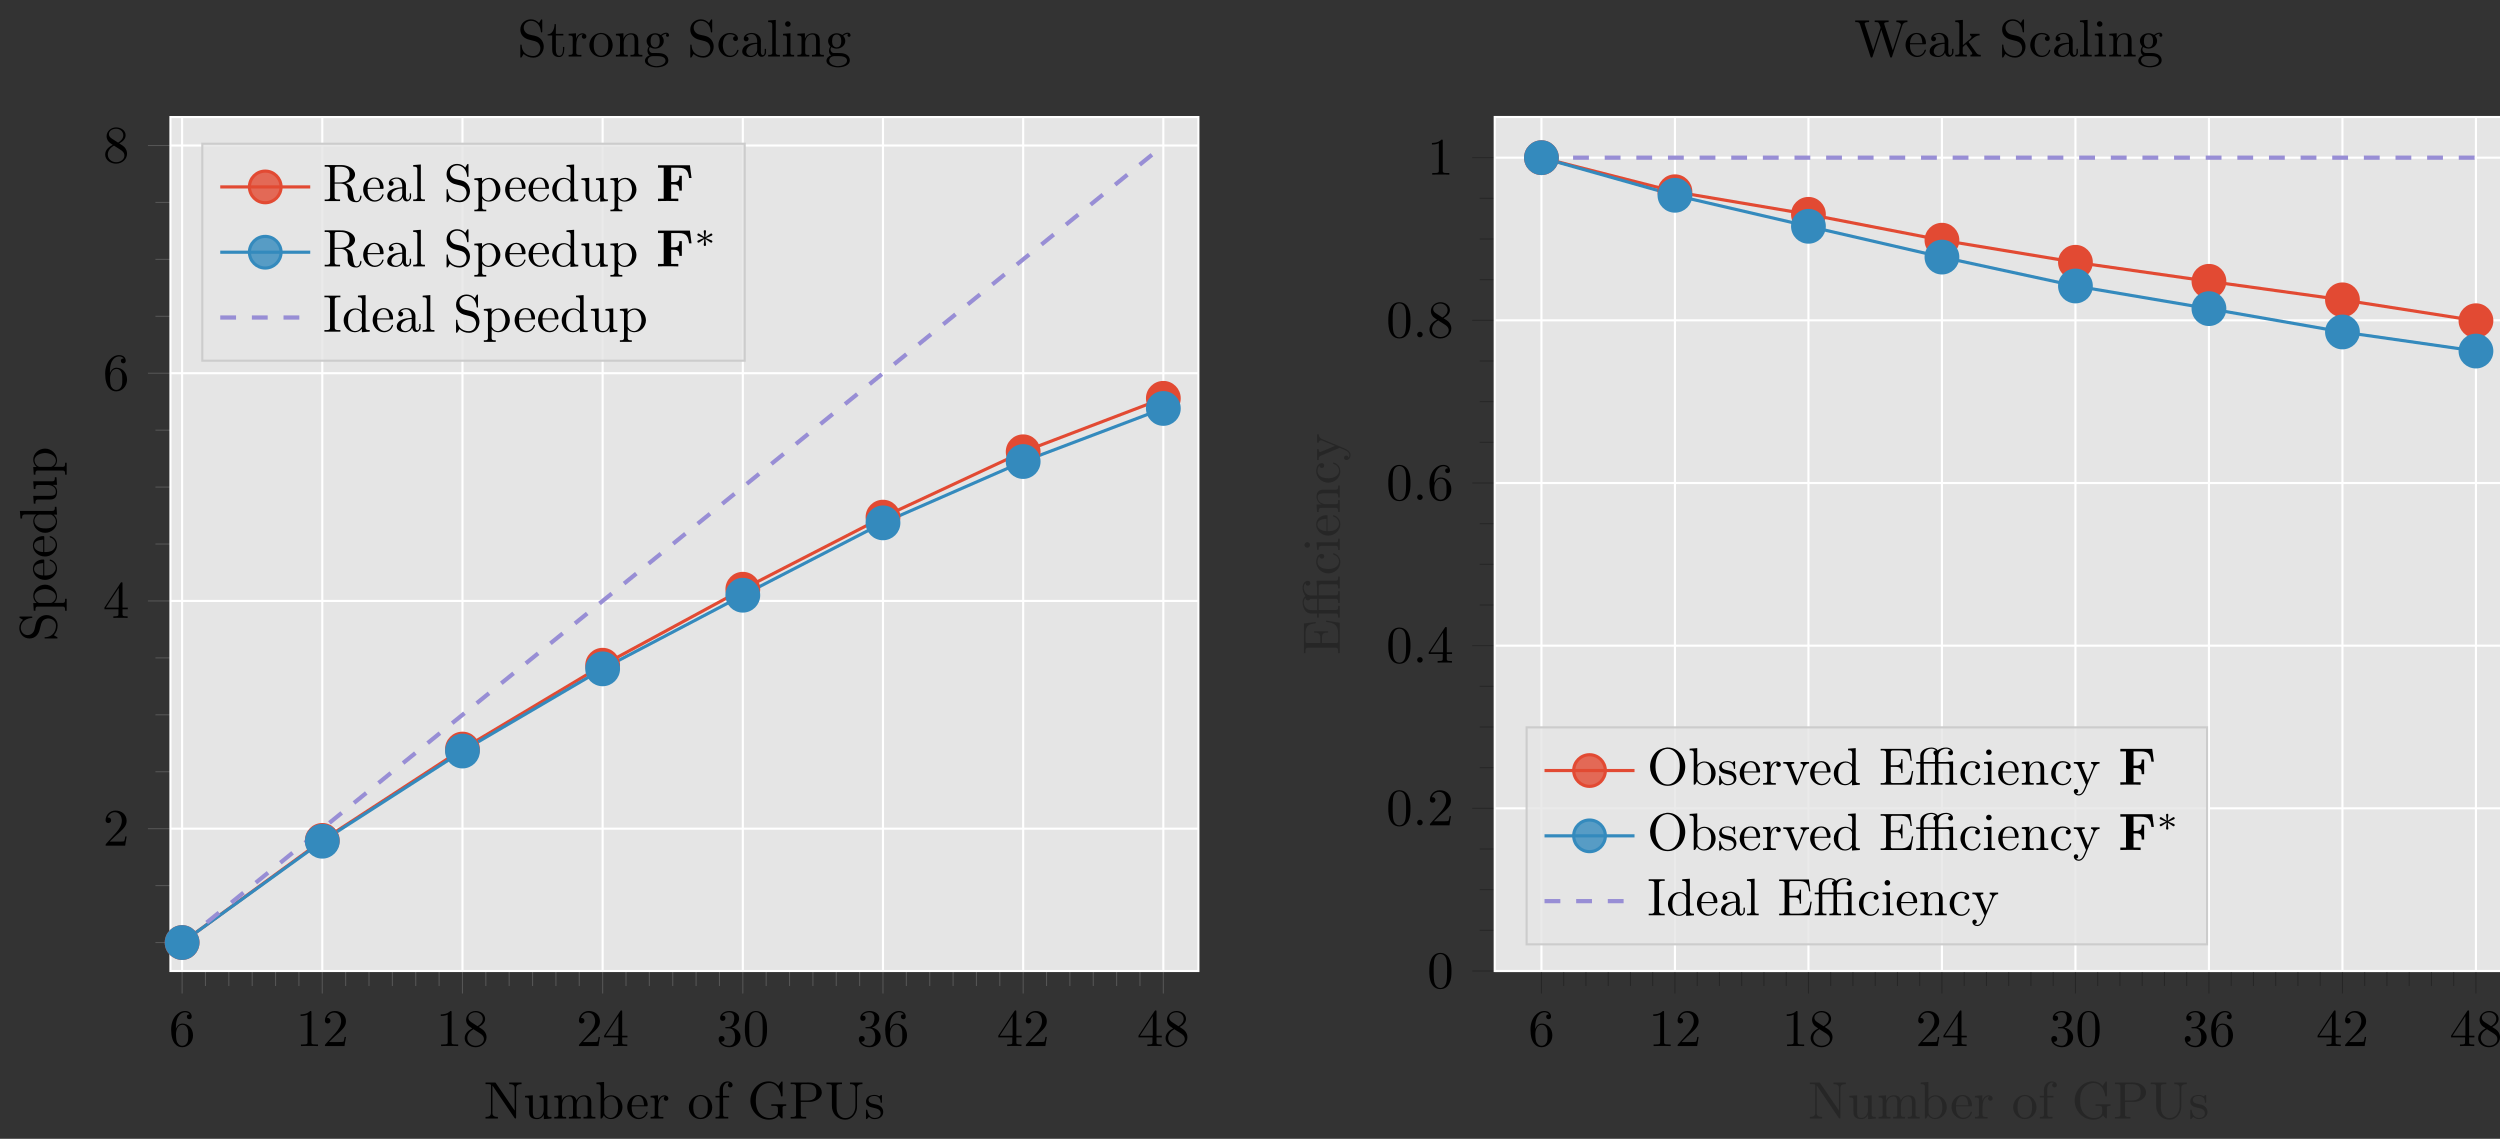 <svg xmlns="http://www.w3.org/2000/svg" xmlns:xlink="http://www.w3.org/1999/xlink" version="1.1" width="472.47pt" height="215.219pt" viewBox="0 0 472.47 215.219">
<rect x="0" y="0" width="472.47" height="215.219" fill="#333333" stroke="none"/>
<defs>
<path id="font_0_6" d="M.132 .328V.352C.132 .605 .256 .641 .307 .641 .331 .641 .373 .635 .395 .601 .38 .601 .34 .601 .34 .556 .34 .525 .364 .51 .386 .51 .402 .51 .432 .519 .432 .558 .432 .618 .388 .666 .305 .666 .177 .666 .042 .537 .042 .316 .042 .049 .158-.022 .251-.022 .362-.022 .457 .072 .457 .204 .457 .331 .368 .427 .257 .427 .189 .427 .152 .376 .132 .328M.251 .006C.188 .006 .158 .066 .152 .081 .134 .128 .134 .208 .134 .226 .134 .304 .166 .404 .256 .404 .272 .404 .318 .404 .349 .342 .367 .305 .367 .254 .367 .205 .367 .157 .367 .107 .35 .071 .32 .011 .274 .006 .251 .006Z"/>
<path id="font_0_2" d="M.294 .64C.294 .664 .294 .666 .271 .666 .209 .602 .121 .602 .089 .602V.571C.109 .571 .168 .571 .22 .597V.079C.22 .043 .217 .031 .127 .031H.095V0C.13 .003 .217 .003 .257 .003 .297 .003 .384 .003 .419 0V.031H.387C.297 .031 .294 .042 .294 .079V.64Z"/>
<path id="font_0_3" d="M.127 .077 .233 .18C.389 .318 .449 .372 .449 .472 .449 .586 .359 .666 .237 .666 .124 .666 .05 .574 .05 .485 .05 .429 .1 .429 .103 .429 .12 .429 .155 .441 .155 .482 .155 .508 .137 .534 .102 .534 .094 .534 .092 .534 .089 .533 .112 .598 .166 .635 .224 .635 .315 .635 .358 .554 .358 .472 .358 .392 .308 .313 .253 .251L.061 .037C.05 .026 .05 .024 .05 0H.421L.449 .174H.424C.419 .144 .412 .1 .402 .085 .395 .077 .329 .077 .307 .077H.127Z"/>
<path id="font_0_7" d="M.163 .457C.117 .487 .113 .521 .113 .538 .113 .599 .178 .641 .249 .641 .322 .641 .386 .589 .386 .517 .386 .46 .347 .412 .287 .377L.163 .457M.309 .362C.381 .399 .43 .451 .43 .517 .43 .609 .341 .666 .25 .666 .15 .666 .069 .592 .069 .499 .069 .481 .071 .436 .113 .389 .124 .377 .161 .352 .186 .335 .128 .306 .042 .25 .042 .151 .042 .045 .144-.022 .249-.022 .362-.022 .457 .061 .457 .168 .457 .204 .446 .249 .408 .291 .389 .312 .373 .322 .309 .362M.209 .32 .332 .242C.36 .223 .407 .193 .407 .132 .407 .058 .332 .006 .25 .006 .164 .006 .092 .068 .092 .151 .092 .209 .124 .273 .209 .32Z"/>
<path id="font_0_5" d="M.294 .165V.078C.294 .042 .292 .031 .218 .031H.197V0C.238 .003 .29 .003 .332 .003 .374 .003 .427 .003 .468 0V.031H.447C.373 .031 .371 .042 .371 .078V.165H.471V.196H.371V.651C.371 .671 .371 .677 .355 .677 .346 .677 .343 .677 .335 .665L.028 .196V.165H.294M.3 .196H.056L.3 .569V.196Z"/>
<path id="font_0_4" d="M.29 .352C.372 .379 .43 .449 .43 .528 .43 .61 .342 .666 .246 .666 .145 .666 .069 .606 .069 .53 .069 .497 .091 .478 .12 .478 .151 .478 .171 .5 .171 .529 .171 .579 .124 .579 .109 .579 .14 .628 .206 .641 .242 .641 .283 .641 .338 .619 .338 .529 .338 .517 .336 .459 .31 .415 .28 .367 .246 .364 .221 .363 .213 .362 .189 .36 .182 .36 .174 .359 .167 .358 .167 .348 .167 .337 .174 .337 .191 .337H.235C.317 .337 .354 .269 .354 .17 .354 .034 .285 .006 .241 .006 .198 .006 .123 .022 .088 .081 .123 .076 .154 .098 .154 .136 .154 .172 .127 .192 .098 .192 .074 .192 .042 .178 .042 .134 .042 .043 .135-.022 .244-.022 .366-.022 .457 .068 .457 .17 .457 .253 .394 .331 .29 .352Z"/>
<path id="font_0_1" d="M.46 .32C.46 .4 .455 .48 .42 .554 .374 .65 .292 .666 .25 .666 .19 .666 .117 .64 .076 .547 .044 .478 .039 .4 .039 .32 .039 .245 .043 .155 .084 .079 .127-.002 .2-.022 .249-.022 .303-.022 .379-.001 .423 .094 .455 .163 .46 .241 .46 .32M.249-0C.21-0 .151 .025 .133 .121 .122 .181 .122 .273 .122 .332 .122 .396 .122 .462 .13 .516 .149 .635 .224 .644 .249 .644 .282 .644 .348 .626 .367 .527 .377 .471 .377 .395 .377 .332 .377 .257 .377 .189 .366 .125 .351 .03 .294-0 .249-0Z"/>
<clipPath id="clip_1">
<path transform="matrix(1,0,0,-1,32.209,183.508)" d="M0 0H194.272V161.388H0Z"/>
</clipPath>
<path id="font_2_4" d="M.033 .684V.653C.047 .653 .063 .654 .079 .654 .109 .654 .136 .651 .136 .636V.107C.136 .037 .078 .032 .033 .032V.001H.267V.032C.224 .032 .163 .038 .163 .105 .163 .114 .164 .124 .164 .132V.626C.18 .608 .193 .586 .206 .566 .329 .387 .449 .206 .572 .027 .579 .017 .586 .001 .6 .001 .61 .001 .613 .008 .613 .017V.581C.613 .648 .673 .653 .716 .653V.684H.482V.653C.525 .653 .585 .648 .585 .582V.153L.223 .682 .205 .684H.033Z"/>
<path id="font_2_29" d="M.032 .431V.4H.046C.074 .4 .103 .398 .109 .368 .11 .357 .11 .347 .11 .336V.137C.11 .104 .111 .073 .129 .044 .156 .001 .213-.011 .26-.011 .305-.011 .346 .009 .371 .046 .378 .056 .385 .066 .388 .078L.389-.01 .534 .001V.032H.519C.486 .032 .456 .035 .456 .08V.442L.308 .431V.4H.323C.356 .4 .386 .397 .386 .35V.169C.386 .095 .348 .013 .265 .013 .209 .013 .18 .027 .18 .133V.442L.032 .431Z"/>
<path id="font_2_22" d="M.032 .431V.4H.047C.08 .4 .11 .397 .11 .35V.074C.11 .033 .082 .032 .038 .032H.032V.001H.258V.032H.232C.204 .032 .18 .036 .18 .073V.256C.18 .329 .22 .42 .316 .42 .38 .42 .387 .354 .387 .308V.07C.387 .034 .357 .032 .324 .032H.309V.001H.535V.032H.509C.481 .032 .457 .036 .457 .073V.256C.457 .329 .497 .42 .593 .42 .657 .42 .664 .354 .664 .308V.07C.664 .034 .634 .032 .601 .032H.586V.001H.812V.032H.791C.761 .032 .734 .035 .734 .07V.296C.734 .333 .732 .366 .708 .4 .682 .433 .639 .442 .599 .442 .534 .442 .481 .404 .454 .346 .435 .417 .39 .442 .321 .442 .257 .442 .196 .402 .175 .34L.174 .442 .032 .431Z"/>
<path id="font_2_12" d="M.027 .684V.653H.044C.075 .653 .105 .65 .105 .603V.001L.129 .003 .142 .02 .166 .062H.168C.192 .014 .251-.01 .301-.01 .425-.01 .521 .098 .521 .217 .521 .332 .433 .442 .305 .442 .253 .442 .207 .417 .172 .378V.695L.027 .684M.436 .192C.432 .144 .427 .102 .397 .065 .372 .033 .334 .012 .294 .012 .251 .012 .212 .037 .189 .073 .181 .084 .175 .093 .175 .108V.275C.175 .288 .174 .301 .174 .314 .174 .374 .247 .42 .303 .42 .411 .42 .437 .294 .437 .215 .437 .207 .437 .2 .436 .192Z"/>
<path id="font_2_15" d="M.112 .232H.4C.411 .232 .416 .239 .416 .25 .416 .356 .351 .448 .239 .448 .116 .448 .028 .339 .028 .22 .028 .128 .079 .046 .167 .006 .19-.004 .217-.01 .242-.01H.245C.322-.01 .386 .033 .413 .11 .414 .113 .414 .117 .414 .12 .414 .127 .41 .132 .403 .132 .388 .132 .382 .099 .376 .088 .351 .044 .303 .015 .251 .015 .214 .015 .182 .036 .155 .063 .115 .109 .112 .174 .112 .232M.113 .253C.113 .33 .154 .426 .236 .426H.241C.339 .417 .338 .313 .348 .253H.113Z"/>
<path id="font_2_26" d="M.027 .431V.4H.042C.075 .4 .105 .397 .105 .35V.074C.105 .033 .077 .032 .033 .032H.027V.001H.269V.032C.257 .032 .243 .031 .231 .031 .199 .031 .172 .036 .172 .073V.206C.172 .291 .192 .42 .29 .42 .294 .42 .297 .42 .301 .419V.418C.286 .412 .278 .396 .278 .38 .278 .357 .293 .341 .316 .337 .345 .337 .364 .355 .364 .38 .364 .42 .326 .442 .29 .442 .231 .442 .178 .389 .168 .335L.167 .442 .027 .431Z"/>
<path id="font_2_24" d="M.235 .448C.109 .435 .028 .329 .028 .213 .028 .1 .117-.01 .25-.01 .37-.01 .471 .088 .471 .214 .471 .333 .381 .449 .248 .449 .244 .449 .239 .448 .235 .448M.112 .19V.234C.112 .31 .136 .426 .249 .426 .33 .426 .376 .358 .385 .282 .387 .26 .387 .239 .387 .217 .387 .152 .38 .071 .316 .034 .296 .021 .274 .015 .251 .015 .178 .015 .127 .072 .116 .15 .114 .163 .114 .177 .112 .19V.19Z"/>
<path id="font_2_16" d="M.111 .431H.033V.4H.111V.069C.111 .035 .082 .032 .052 .032H.034V.001H.275V.032H.243C.221 .032 .198 .033 .186 .044 .178 .053 .178 .066 .178 .078V.4H.292V.431H.175V.562C.175 .617 .213 .684 .267 .684 .277 .684 .291 .682 .299 .676 .28 .671 .269 .653 .269 .634 .269 .608 .289 .591 .313 .591 .339 .591 .358 .611 .358 .633 .358 .681 .308 .706 .267 .706 .176 .706 .111 .635 .111 .538V.431Z"/>
<path id="font_2_2" d="M.594 .063C.607 .038 .644 .001 .657 .001 .663 .001 .666 .007 .666 .015V.184C.666 .19 .665 .197 .665 .204 .665 .239 .691 .241 .735 .241V.272H.452V.241C.465 .241 .481 .242 .497 .242 .545 .242 .577 .239 .577 .194V.168C.577 .156 .578 .145 .578 .133 .578 .048 .5 .01 .421 .01 .329 .01 .242 .064 .199 .145 .166 .207 .158 .277 .158 .347 .158 .445 .178 .548 .259 .616 .302 .652 .359 .675 .415 .675 .525 .675 .6 .584 .627 .475 .633 .455 .627 .419 .651 .419 .662 .419 .666 .426 .666 .436V.69C.666 .697 .665 .706 .654 .706 .639 .706 .592 .627 .589 .62 .573 .633 .56 .648 .544 .661 .501 .692 .452 .706 .399 .706 .204 .706 .055 .529 .055 .342V.327C.062 .142 .212-.021 .406-.021 .479-.021 .547-0 .594 .063Z"/>
<path id="font_2_6" d="M.034 .684V.653C.047 .653 .06 .654 .072 .654 .108 .654 .137 .649 .137 .609V.075C.137 .037 .104 .031 .07 .031 .057 .031 .045 .032 .034 .032V.001H.329V.032H.295C.253 .032 .226 .034 .226 .076V.317H.41C.505 .324 .624 .382 .624 .497 .624 .603 .519 .673 .418 .683 .403 .684 .389 .685 .374 .685 .354 .685 .334 .684 .315 .684H.034M.223 .343V.621C.223 .648 .24 .651 .259 .653H.334C.39 .653 .455 .651 .494 .604 .518 .575 .521 .535 .521 .499 .521 .463 .518 .425 .496 .395 .462 .352 .404 .343 .353 .343H.223Z"/>
<path id="font_2_9" d="M.033 .684V.653H.068C.111 .653 .136 .649 .136 .608V.242C.136 .104 .229-.021 .395-.021 .508-.021 .594 .081 .61 .187 .613 .207 .613 .228 .613 .248V.579C.613 .648 .673 .653 .716 .653V.684H.479V.653C.523 .653 .582 .648 .582 .577V.238C.582 .138 .527 .01 .387 .01 .315 .01 .257 .064 .237 .131 .226 .168 .225 .206 .225 .244V.585C.225 .592 .224 .601 .224 .609 .224 .649 .259 .653 .295 .653H.328V.684H.033Z"/>
<path id="font_2_27" d="M.176 .448C.139 .444 .1 .437 .071 .412 .047 .391 .033 .357 .033 .325 .033 .154 .311 .251 .311 .101 .311 .04 .256 .012 .201 .012 .125 .012 .074 .066 .06 .152 .058 .161 .057 .17 .045 .17 .037 .17 .033 .164 .033 .157V-.001C.034-.006 .037-.009 .042-.01H.044C.06-.01 .076 .027 .088 .03H.089C.097 .03 .124 .005 .145-.002 .162-.008 .18-.01 .198-.01 .281-.01 .36 .034 .36 .126 .36 .192 .312 .246 .246 .263 .184 .28 .082 .28 .082 .353 .082 .414 .149 .429 .193 .429 .242 .429 .31 .402 .31 .316 .31 .307 .311 .299 .322 .299 .332 .299 .336 .307 .336 .317 .336 .322 .335 .327 .335 .331V.434C.335 .44 .332 .448 .324 .448 .308 .448 .298 .423 .287 .423H.286C.278 .423 .262 .436 .25 .44 .232 .446 .212 .449 .193 .449 .187 .449 .182 .448 .176 .448Z"/>
<path id="font_2_8" d="M.116 .049C.179-0 .228-.021 .305-.021 .424-.021 .499 .086 .499 .188 .499 .271 .452 .348 .372 .381 .311 .406 .235 .404 .182 .436 .142 .461 .119 .504 .119 .548 .119 .627 .186 .678 .257 .678 .356 .678 .425 .599 .441 .499 .444 .484 .441 .457 .459 .457 .47 .457 .471 .466 .471 .475V.692C.471 .699 .469 .706 .461 .706 .446 .706 .435 .678 .427 .665 .421 .656 .414 .646 .41 .636 .369 .677 .322 .706 .255 .706 .157 .706 .055 .638 .055 .511 .055 .407 .131 .339 .229 .318 .25 .313 .27 .307 .291 .302 .347 .289 .403 .275 .427 .203 .432 .188 .435 .172 .435 .157 .435 .082 .384 .01 .3 .01 .2 .01 .103 .063 .083 .178 .082 .187 .081 .197 .08 .206V.213C.08 .223 .075 .228 .067 .228 .057 .228 .055 .22 .055 .213V-.007C.055-.014 .057-.021 .065-.021 .08-.021 .091 .007 .099 .02 .105 .029 .112 .039 .116 .049Z"/>
<path id="font_2_25" d="M.027 .431V.4H.046C.076 .4 .105 .397 .105 .357V-.122C.105-.158 .079-.162 .05-.162H.027V-.193H.253V-.162H.229C.199-.162 .175-.158 .175-.122L.176 .051C.199 .01 .255-.01 .298-.01 .422-.01 .521 .096 .521 .217 .521 .337 .428 .442 .311 .442 .256 .442 .208 .418 .172 .377V.442L.027 .431M.436 .199C.431 .126 .392 .021 .301 .012H.295C.252 .012 .213 .036 .189 .072 .181 .083 .175 .093 .175 .107V.275C.175 .288 .174 .301 .174 .314 .174 .367 .242 .417 .301 .417 .402 .417 .437 .286 .437 .215 .437 .21 .437 .204 .436 .199Z"/>
<path id="font_2_14" d="M.304 .684V.653H.32C.355 .653 .382 .649 .382 .591L.381 .381C.357 .421 .3 .442 .254 .442 .131 .442 .033 .336 .033 .215 .033 .108 .115-.01 .247-.01 .299-.01 .346 .015 .379 .055V-.01L.527 .001V.032H.51C.479 .032 .449 .035 .449 .082V.695L.304 .684M.117 .191V.206C.117 .28 .126 .355 .195 .401 .215 .413 .238 .42 .261 .42 .31 .42 .38 .38 .38 .317 .38 .304 .379 .291 .379 .278V.112C.379 .099 .374 .09 .367 .08 .341 .041 .298 .012 .251 .012 .178 .012 .132 .079 .121 .148 .119 .162 .119 .177 .117 .191Z"/>
<path id="font_2_28" d="M.149 .615C.149 .546 .12 .422 .018 .422V.4H.104V.142C.104 .109 .106 .076 .122 .047 .144 .007 .191-.01 .235-.01 .317-.01 .333 .082 .333 .145V.182H.308C.308 .167 .309 .152 .309 .136 .309 .092 .299 .015 .24 .015 .183 .015 .174 .084 .174 .129V.4H.316V.431H.174V.615H.149Z"/>
<path id="font_2_23" d="M.032 .431V.4H.047C.08 .4 .11 .397 .11 .35V.074C.11 .033 .082 .032 .038 .032H.032V.001H.258V.032H.232C.204 .032 .18 .036 .18 .073V.256C.18 .328 .217 .42 .316 .42 .38 .42 .386 .351 .386 .308V.069C.386 .035 .357 .032 .326 .032H.308V.001H.534V.032H.509C.482 .032 .456 .036 .456 .07V.289C.456 .322 .455 .356 .439 .386 .416 .43 .365 .442 .319 .442 .258 .442 .195 .4 .175 .34L.174 .442 .032 .431Z"/>
<path id="font_2_18" d="M.119 .023V.022C.072 .013 .028-.032 .028-.079 .028-.173 .172-.205 .249-.205 .333-.205 .471-.175 .471-.072 .471-.007 .425 .038 .365 .055 .329 .066 .292 .067 .254 .067H.163C.131 .07 .106 .102 .106 .134V.139C.107 .152 .114 .178 .124 .178 .137 .175 .151 .164 .166 .159 .184 .153 .204 .15 .223 .15 .305 .15 .385 .211 .385 .296 .385 .33 .371 .37 .344 .392V.393C.371 .413 .397 .431 .433 .431 .436 .431 .439 .431 .442 .43 .433 .424 .427 .417 .427 .404 .427 .388 .44 .374 .456 .374 .473 .374 .485 .388 .485 .404 .485 .431 .463 .453 .435 .453 .4 .453 .366 .439 .34 .417 .337 .414 .333 .41 .329 .409H.328C.322 .409 .314 .417 .309 .42 .283 .434 .253 .442 .223 .442 .144 .442 .059 .387 .059 .296 .059 .263 .072 .233 .092 .207 .096 .203 .103 .198 .103 .193 .103 .188 .097 .183 .095 .179 .082 .159 .075 .134 .075 .11 .075 .079 .089 .038 .119 .023M.081-.084V-.076C.081-.023 .127 .008 .181 .008H.259C.322 .008 .418-.001 .418-.078 .418-.151 .311-.182 .249-.182 .183-.182 .091-.152 .081-.084M.135 .276V.289C.135 .344 .148 .418 .222 .418 .284 .418 .309 .36 .309 .296 .309 .255 .301 .174 .223 .174 .197 .174 .172 .186 .155 .208 .14 .228 .138 .252 .135 .276Z"/>
<path id="font_2_13" d="M.359 .387C.333 .385 .312 .369 .312 .341 .312 .314 .331 .295 .358 .295 .388 .295 .404 .317 .404 .345V.351C.394 .424 .309 .448 .251 .448 .129 .448 .033 .341 .033 .217 .033 .104 .121-.01 .25-.01 .316-.01 .381 .026 .408 .096 .41 .102 .415 .111 .415 .118 .415 .125 .41 .13 .403 .13 .388 .13 .379 .092 .372 .079 .348 .04 .307 .016 .262 .015 .155 .015 .122 .122 .117 .201V.213C.117 .293 .136 .413 .246 .423H.254C.291 .423 .33 .412 .359 .387Z"/>
<path id="font_2_11" d="M.112 .381C.137 .412 .181 .426 .218 .426 .292 .426 .325 .359 .325 .288V.262C.21 .262 .041 .226 .041 .095V.087C.049 .01 .146-.01 .203-.01 .254-.01 .319 .024 .332 .075H.333C.339 .032 .366-.005 .411-.005 .452-.005 .488 .028 .493 .073V.146H.468V.095C.468 .068 .463 .027 .432 .027 .4 .027 .395 .066 .395 .093V.26C.395 .273 .396 .285 .396 .298 .396 .395 .305 .448 .222 .448 .159 .448 .07 .417 .07 .337 .07 .308 .091 .289 .117 .289 .145 .289 .162 .311 .162 .335 .162 .364 .139 .381 .112 .381V.381M.325 .241V.14C.325 .071 .277 .016 .212 .012H.208C.161 .012 .119 .049 .119 .097V.102C.126 .203 .239 .238 .325 .241Z"/>
<path id="font_2_21" d="M.033 .684V.653H.048C.085 .653 .111 .649 .111 .601V.096C.111 .089 .112 .082 .112 .074 .112 .036 .085 .032 .057 .032H.033V.001H.256V.032H.231C.202 .032 .178 .036 .178 .075V.695L.033 .684Z"/>
<path id="font_2_19" d="M.037 .431V.4H.056C.085 .4 .111 .396 .111 .35V.073C.111 .038 .093 .032 .033 .032V.001H.248V.032H.228C.202 .032 .178 .035 .178 .067V.442L.037 .431M.121 .669C.096 .666 .076 .644 .076 .617 .076 .588 .101 .564 .129 .564 .156 .564 .182 .586 .182 .617 .182 .646 .157 .67 .129 .67 .126 .67 .124 .669 .121 .669Z"/>
<path id="font_2_7" d="M.034 .684V.653C.047 .653 .06 .654 .072 .654 .108 .654 .137 .649 .137 .609V.075C.137 .037 .104 .031 .07 .031 .057 .031 .045 .032 .034 .032V.001H.326V.032H.292C.25 .032 .223 .034 .223 .076V.332H.337C.403 .332 .463 .294 .47 .217V.134C.47 .066 .499-.021 .635-.021 .682-.021 .724 .01 .732 .083V.088C.732 .096 .729 .106 .72 .106 .702 .106 .705 .054 .689 .029 .677 .013 .659 .001 .64 .001 .591 .001 .583 .067 .576 .106L.564 .184C.553 .254 .53 .308 .435 .341 .454 .348 .474 .352 .493 .36 .549 .385 .604 .43 .61 .495V.503C.61 .618 .474 .676 .38 .683 .363 .684 .347 .684 .33 .684H.034M.223 .354V.616C.223 .642 .233 .651 .258 .653H.331C.412 .653 .507 .632 .507 .504 .507 .365 .397 .354 .309 .354H.223Z"/>
<path id="font_3_1" d="M.644 .68H.039V.633H.147V.047H.039V0C.077 .003 .178 .003 .222 .003 .271 .003 .38 .003 .424 0V.047H.289V.316H.339C.435 .316 .444 .273 .444 .2H.491V.48H.444C.444 .406 .436 .363 .339 .363H.289V.633H.429C.59 .633 .613 .555 .628 .438H.675L.644 .68Z"/>
<path id="font_4_1" d="M.323 .249C.405 .285 .442 .299 .467 .311 .486 .319 .495 .323 .495 .342 .495 .359 .482 .374 .464 .374 .457 .374 .455 .374 .443 .365L.307 .274 .322 .422C.324 .44 .322 .465 .292 .465 .28 .465 .261 .457 .261 .435 .261 .426 .265 .396 .266 .386 .268 .369 .275 .297 .277 .274L.142 .365C.132 .371 .129 .374 .12 .374 .102 .374 .089 .359 .089 .342 .089 .322 .101 .317 .11 .313L.261 .25C.179 .214 .142 .2 .117 .188 .098 .18 .089 .176 .089 .157 .089 .14 .102 .125 .12 .125 .127 .125 .129 .125 .141 .134L.277 .225 .261 .064C.261 .042 .28 .034 .292 .034 .304 .034 .323 .042 .323 .064 .323 .073 .319 .103 .318 .113 .316 .13 .309 .202 .307 .225L.427 .145C.453 .125 .455 .125 .464 .125 .482 .125 .495 .14 .495 .157 .495 .177 .483 .182 .474 .186L.323 .249Z"/>
<path id="font_2_3" d="M.029 .684V.653C.042 .653 .056 .654 .07 .654 .105 .654 .136 .649 .136 .612V.075C.136 .037 .104 .031 .071 .031 .056 .031 .041 .032 .029 .032V.001H.332V.032C.319 .032 .305 .031 .292 .031 .257 .031 .225 .037 .225 .075V.612C.225 .649 .259 .654 .293 .654 .306 .654 .32 .653 .332 .653V.684H.029Z"/>
<path id="font_5_1" d="M.192 .053C.192 .082 .168 .106 .139 .106 .11 .106 .086 .082 .086 .053 .086 .024 .11 0 .139 0 .168 0 .192 .024 .192 .053Z"/>
<clipPath id="clip_6">
<path transform="matrix(1,0,0,-1,282.483,183.508)" d="M0 0H194.272V161.396H0Z"/>
</clipPath>
<path id="font_2_1" d="M.033 .681V.65C.046 .65 .059 .651 .071 .651 .107 .651 .136 .646 .136 .606V.075C.136 .037 .103 .031 .069 .031 .056 .031 .044 .032 .033 .032V.001H.609L.651 .259H.626C.611 .168 .599 .068 .49 .04 .459 .033 .427 .032 .395 .032H.267C.247 .032 .225 .034 .225 .064V.339H.317C.352 .339 .391 .336 .41 .305 .422 .284 .423 .257 .423 .232V.222H.448V.487H.423V.477C.423 .423 .411 .38 .352 .372 .333 .37 .314 .37 .295 .37H.225V.615C.225 .649 .246 .65 .267 .65H.387C.446 .65 .519 .65 .558 .597 .588 .557 .593 .504 .599 .456H.624L.596 .681H.033Z"/>
<path id="font_2_17" d="M.105 .431H.027V.4H.105V.069C.105 .035 .076 .032 .045 .032H.027V.001H.25V.032H.226C.198 .032 .172 .035 .172 .069V.4H.383V.069C.383 .035 .354 .032 .323 .032H.305V.001H.528V.032H.504C.476 .032 .45 .035 .45 .069V.4H.611C.639 .4 .661 .395 .661 .341 .661 .331 .66 .321 .66 .311V.074C.66 .033 .632 .032 .588 .032H.582V.001H.805V.032H.78C.752 .032 .727 .036 .727 .072V.443L.576 .431H.447V.533C.447 .557 .448 .579 .458 .601 .48 .652 .539 .684 .595 .684 .627 .684 .658 .674 .681 .651 .655 .651 .633 .633 .633 .606 .633 .577 .655 .559 .685 .559 .716 .565 .725 .584 .725 .606 .725 .676 .653 .706 .595 .706 .534 .706 .482 .687 .432 .651 .417 .689 .356 .706 .321 .706 .234 .706 .117 .664 .105 .563V.431M.383 .431H.169V.534C.169 .625 .233 .684 .316 .684 .348 .684 .377 .673 .402 .651 .377 .651 .354 .634 .354 .605 .354 .591 .36 .577 .371 .568 .376 .565 .382 .563 .383 .556V.431Z"/>
<path id="font_2_31" d="M.019 .431V.4H.035C.063 .4 .085 .397 .102 .359 .148 .249 .192 .138 .239 .028 .242 .02 .249 .009 .249-0 .249-.001 .248-.003 .248-.004 .241-.025 .231-.045 .222-.065 .202-.114 .173-.182 .111-.182 .096-.182 .076-.176 .064-.164 .083-.161 .103-.15 .103-.122 .103-.1 .088-.082 .066-.08 .035-.08 .019-.098 .019-.123 .019-.173 .066-.204 .111-.204H.112C.184-.204 .222-.13 .247-.071L.277 .001C.312 .087 .348 .173 .384 .259L.408 .316C.425 .363 .451 .4 .508 .4V.431H.347V.4C.37 .4 .393 .384 .393 .359 .393 .346 .387 .333 .382 .321 .353 .253 .327 .184 .297 .116 .294 .107 .289 .098 .287 .089H.286C.279 .112 .268 .133 .259 .155 .233 .22 .202 .286 .178 .352 .175 .359 .171 .366 .171 .374V.378C.177 .4 .206 .4 .226 .4V.431H.019Z"/>
<path id="font_2_10" d="M.018 .684V.653H.039C.102 .653 .106 .624 .117 .586 .18 .397 .24 .208 .302 .018 .307 .004 .31-.021 .329-.021H.331C.349-.018 .352 .014 .356 .022 .406 .175 .454 .329 .505 .481 .508 .49 .511 .498 .513 .507H.514C.519 .483 .53 .46 .536 .437 .581 .299 .625 .16 .671 .022L.68-.005C.683-.012 .687-.019 .695-.021H.698C.716-.021 .719 .003 .724 .017 .787 .202 .844 .389 .906 .574 .918 .615 .939 .653 1.009 .653V.684H.799V.653C.834 .653 .883 .64 .886 .601 .886 .595 .884 .588 .882 .582L.873 .557C.856 .5 .837 .444 .818 .387L.758 .202C.749 .174 .739 .147 .731 .119 .717 .153 .707 .191 .696 .226 .656 .346 .619 .467 .578 .587 .575 .598 .568 .611 .568 .623 .568 .653 .624 .653 .652 .653V.684H.388V.653H.415C.46 .653 .469 .643 .492 .574 .494 .567 .499 .557 .499 .548V.546C.499 .533 .489 .514 .485 .5 .452 .408 .423 .314 .393 .219 .383 .186 .37 .153 .361 .119H.36C.358 .131 .353 .142 .349 .154L.241 .487C.226 .529 .215 .57 .2 .611 .199 .615 .198 .62 .198 .624V.627C.205 .653 .253 .653 .282 .653V.684H.018Z"/>
<path id="font_2_20" d="M.027 .684V.653H.044C.076 .653 .105 .649 .105 .601V.096C.105 .089 .106 .082 .106 .074 .106 .036 .079 .032 .051 .032H.027V.001H.247V.032H.224C.194 .032 .169 .036 .169 .074V.167C.169 .188 .209 .216 .233 .234 .242 .217 .255 .202 .266 .186 .29 .153 .314 .121 .336 .088 .342 .079 .35 .066 .35 .054 .35 .036 .33 .032 .315 .032V.001H.511V.032C.494 .032 .475 .032 .459 .04 .436 .053 .42 .077 .406 .098 .381 .133 .356 .169 .33 .204L.294 .255C.29 .26 .283 .269 .283 .273V.275C.283 .282 .313 .304 .327 .315 .373 .355 .425 .4 .489 .4V.431H.307V.4C.322 .4 .335 .389 .335 .375 .335 .345 .288 .315 .261 .293 .231 .267 .202 .241 .172 .216V.695L.027 .684Z"/>
<path id="font_2_5" d="M.371 .706C.282 .693 .207 .664 .148 .594 .087 .523 .055 .431 .055 .339 .055 .167 .178-.021 .39-.021 .586-.021 .722 .158 .722 .342 .722 .525 .587 .707 .386 .707 .381 .707 .376 .706 .371 .706M.158 .328V.345C.158 .46 .182 .591 .297 .657 .325 .672 .356 .681 .388 .681 .473 .681 .545 .621 .584 .541 .611 .486 .619 .417 .619 .359 .619 .227 .588 .062 .434 .011 .42 .007 .405 .005 .391 .005 .246 .005 .177 .154 .162 .275 .16 .293 .16 .31 .158 .328Z"/>
<path id="font_2_30" d="M.019 .431V.4H.038C.088 .4 .092 .38 .123 .304L.204 .103C.22 .065 .24-.01 .264-.01 .287-.01 .306 .062 .321 .099L.405 .306C.43 .368 .452 .4 .508 .4V.431H.347V.4C.369 .4 .394 .383 .394 .359 .394 .346 .388 .332 .383 .319 .354 .248 .326 .178 .297 .108 .294 .099 .289 .09 .287 .08H.286C.279 .103 .268 .126 .259 .149L.177 .351C.174 .359 .17 .367 .17 .375V.379C.175 .399 .206 .4 .226 .4V.431H.019Z"/>
</defs>
<path transform="matrix(1,0,0,-1,32.209,183.508)" d="M0 0H194.272V161.388H0Z" fill="#e5e5e5"/>
<path transform="matrix(1,0,0,-1,32.209,183.508)" stroke-width=".399" stroke-linecap="butt" stroke-miterlimit="10" stroke-linejoin="miter" fill="none" stroke="#ffffff" d="M2.208 0V161.388M28.699 0V161.388M55.191 0V161.388M81.682 0V161.388M108.174 0V161.388M134.666 0V161.388M161.157 0V161.388M187.649 0V161.388"/>
<path transform="matrix(1,0,0,-1,32.209,183.508)" stroke-width=".399" stroke-linecap="butt" stroke-miterlimit="10" stroke-linejoin="miter" fill="none" stroke="#ffffff" d="M0 26.898H194.272M0 69.935H194.272M0 112.972H194.272M0 156.008H194.272"/>
<path transform="matrix(1,0,0,-1,32.209,183.508)" stroke-width=".199" stroke-linecap="butt" stroke-miterlimit="10" stroke-linejoin="miter" fill="none" stroke="#555555" d="M6.623-2.835V0M11.038-2.835V0M15.453-2.835V0M19.869-2.835V0M24.284-2.835V0M33.114-2.835V0M37.53-2.835V0M41.945-2.835V0M46.36-2.835V0M50.776-2.835V0M59.606-2.835V0M64.021-2.835V0M68.437-2.835V0M72.852-2.835V0M77.267-2.835V0M86.098-2.835V0M90.513-2.835V0M94.928-2.835V0M99.343-2.835V0M103.759-2.835V0M112.589-2.835V0M117.004-2.835V0M121.42-2.835V0M125.835-2.835V0M130.25-2.835V0M139.081-2.835V0M143.496-2.835V0M147.911-2.835V0M152.327-2.835V0M156.742-2.835V0M165.572-2.835V0M169.988-2.835V0M174.403-2.835V0M178.818-2.835V0M183.233-2.835V0"/>
<path transform="matrix(1,0,0,-1,32.209,183.508)" stroke-width=".199" stroke-linecap="butt" stroke-miterlimit="10" stroke-linejoin="miter" fill="none" stroke="#555555" d="M2.208-4.252V0M28.699-4.252V0M55.191-4.252V0M81.682-4.252V0M108.174-4.252V0M134.666-4.252V0M161.157-4.252V0M187.649-4.252V0"/>
<path transform="matrix(1,0,0,-1,32.209,183.508)" stroke-width=".199" stroke-linecap="butt" stroke-miterlimit="10" stroke-linejoin="miter" fill="none" stroke="#555555" d="M-2.835 5.38H0M-2.835 16.139H0M-2.835 37.657H0M-2.835 48.416H0M-2.835 59.176H0M-2.835 80.694H0M-2.835 91.453H0M-2.835 102.212H0M-2.835 123.731H0M-2.835 134.49H0M-2.835 145.249H0"/>
<path transform="matrix(1,0,0,-1,32.209,183.508)" stroke-width=".199" stroke-linecap="butt" stroke-miterlimit="10" stroke-linejoin="miter" fill="none" stroke="#555555" d="M-4.252 26.898H0M-4.252 69.935H0M-4.252 112.972H0M-4.252 156.008H0"/>
<path transform="matrix(1,0,0,-1,32.209,183.508)" stroke-width=".399" stroke-linecap="butt" stroke-miterlimit="10" stroke-linejoin="miter" fill="none" stroke="#ffffff" d="M0 0V161.388H194.272V0H0Z"/>
<use data-text="6" xlink:href="#font_0_6" transform="matrix(9.963,0,0,-9.963,31.926,197.699)"/>
<use data-text="1" xlink:href="#font_0_2" transform="matrix(9.963,0,0,-9.963,55.926,197.699)"/>
<use data-text="2" xlink:href="#font_0_3" transform="matrix(9.963,0,0,-9.963,60.907,197.699)"/>
<use data-text="1" xlink:href="#font_0_2" transform="matrix(9.963,0,0,-9.963,82.417,197.699)"/>
<use data-text="8" xlink:href="#font_0_7" transform="matrix(9.963,0,0,-9.963,87.398,197.699)"/>
<use data-text="2" xlink:href="#font_0_3" transform="matrix(9.963,0,0,-9.963,108.909,197.699)"/>
<use data-text="4" xlink:href="#font_0_5" transform="matrix(9.963,0,0,-9.963,113.89,197.699)"/>
<use data-text="3" xlink:href="#font_0_4" transform="matrix(9.963,0,0,-9.963,135.4,197.699)"/>
<use data-text="0" xlink:href="#font_0_1" transform="matrix(9.963,0,0,-9.963,140.381,197.699)"/>
<use data-text="3" xlink:href="#font_0_4" transform="matrix(9.963,0,0,-9.963,161.891,197.699)"/>
<use data-text="6" xlink:href="#font_0_6" transform="matrix(9.963,0,0,-9.963,166.872,197.699)"/>
<use data-text="4" xlink:href="#font_0_5" transform="matrix(9.963,0,0,-9.963,188.382,197.699)"/>
<use data-text="2" xlink:href="#font_0_3" transform="matrix(9.963,0,0,-9.963,193.363,197.699)"/>
<use data-text="4" xlink:href="#font_0_5" transform="matrix(9.963,0,0,-9.963,214.874,197.699)"/>
<use data-text="8" xlink:href="#font_0_7" transform="matrix(9.963,0,0,-9.963,219.855,197.699)"/>
<use data-text="2" xlink:href="#font_0_3" transform="matrix(9.963,0,0,-9.963,19.457,159.821)"/>
<use data-text="4" xlink:href="#font_0_5" transform="matrix(9.963,0,0,-9.963,19.457,116.784)"/>
<use data-text="6" xlink:href="#font_0_6" transform="matrix(9.963,0,0,-9.963,19.457,73.748)"/>
<use data-text="8" xlink:href="#font_0_7" transform="matrix(9.963,0,0,-9.963,19.457,30.712)"/>
<g clip-path="url(#clip_1)">
<path transform="matrix(1,0,0,-1,32.209,183.508)" stroke-width=".598" stroke-linecap="butt" stroke-miterlimit="10" stroke-linejoin="miter" fill="none" stroke="#e24a33" d="M2.208 5.38 28.699 24.684 55.191 41.945 81.682 57.789 108.174 72.151 134.666 85.775 161.157 98.126 187.649 108.232"/>
<path transform="matrix(1,0,0,-1,32.209,183.508)" stroke-width=".598" stroke-linecap="butt" stroke-miterlimit="10" stroke-linejoin="miter" fill="none" stroke="#348abd" d="M2.208 5.38 28.699 24.526 55.191 41.569 81.682 57.104 108.174 71.017 134.666 84.694 161.157 96.284 187.649 106.316"/>
<path transform="matrix(1,0,0,-1,32.209,183.508)" stroke-width=".797" stroke-linecap="butt" stroke-dasharray="2.989,2.989" stroke-miterlimit="10" stroke-linejoin="miter" fill="none" stroke="#988ed5" d="M2.208 5.38 187.649 156.008"/>
</g>
<path transform="matrix(1,0,0,-1,32.209,183.508)" d="M5.196 5.38C5.196 7.03 3.858 8.368 2.208 8.368 .557 8.368-.781 7.03-.781 5.38-.781 3.729 .557 2.391 2.208 2.391 3.858 2.391 5.196 3.729 5.196 5.38ZM2.208 5.38" fill="#e24a33"/>
<path transform="matrix(1,0,0,-1,32.209,183.508)" stroke-width=".598" stroke-linecap="butt" stroke-miterlimit="10" stroke-linejoin="miter" fill="none" stroke="#e24a33" d="M5.196 5.38C5.196 7.03 3.858 8.368 2.208 8.368 .557 8.368-.781 7.03-.781 5.38-.781 3.729 .557 2.391 2.208 2.391 3.858 2.391 5.196 3.729 5.196 5.38ZM2.208 5.38"/>
<path transform="matrix(1,0,0,-1,32.209,183.508)" d="M31.688 24.684C31.688 26.335 30.35 27.673 28.699 27.673 27.049 27.673 25.71 26.335 25.71 24.684 25.71 23.033 27.049 21.695 28.699 21.695 30.35 21.695 31.688 23.033 31.688 24.684ZM28.699 24.684" fill="#e24a33"/>
<path transform="matrix(1,0,0,-1,32.209,183.508)" stroke-width=".598" stroke-linecap="butt" stroke-miterlimit="10" stroke-linejoin="miter" fill="none" stroke="#e24a33" d="M31.688 24.684C31.688 26.335 30.35 27.673 28.699 27.673 27.049 27.673 25.71 26.335 25.71 24.684 25.71 23.033 27.049 21.695 28.699 21.695 30.35 21.695 31.688 23.033 31.688 24.684ZM28.699 24.684"/>
<path transform="matrix(1,0,0,-1,32.209,183.508)" d="M58.18 41.945C58.18 43.596 56.841 44.934 55.191 44.934 53.54 44.934 52.202 43.596 52.202 41.945 52.202 40.295 53.54 38.957 55.191 38.957 56.841 38.957 58.18 40.295 58.18 41.945ZM55.191 41.945" fill="#e24a33"/>
<path transform="matrix(1,0,0,-1,32.209,183.508)" stroke-width=".598" stroke-linecap="butt" stroke-miterlimit="10" stroke-linejoin="miter" fill="none" stroke="#e24a33" d="M58.18 41.945C58.18 43.596 56.841 44.934 55.191 44.934 53.54 44.934 52.202 43.596 52.202 41.945 52.202 40.295 53.54 38.957 55.191 38.957 56.841 38.957 58.18 40.295 58.18 41.945ZM55.191 41.945"/>
<path transform="matrix(1,0,0,-1,32.209,183.508)" d="M84.671 57.789C84.671 59.439 83.333 60.777 81.682 60.777 80.032 60.777 78.694 59.439 78.694 57.789 78.694 56.138 80.032 54.8 81.682 54.8 83.333 54.8 84.671 56.138 84.671 57.789ZM81.682 57.789" fill="#e24a33"/>
<path transform="matrix(1,0,0,-1,32.209,183.508)" stroke-width=".598" stroke-linecap="butt" stroke-miterlimit="10" stroke-linejoin="miter" fill="none" stroke="#e24a33" d="M84.671 57.789C84.671 59.439 83.333 60.777 81.682 60.777 80.032 60.777 78.694 59.439 78.694 57.789 78.694 56.138 80.032 54.8 81.682 54.8 83.333 54.8 84.671 56.138 84.671 57.789ZM81.682 57.789"/>
<path transform="matrix(1,0,0,-1,32.209,183.508)" d="M111.163 72.151C111.163 73.801 109.825 75.139 108.174 75.139 106.523 75.139 105.185 73.801 105.185 72.151 105.185 70.5 106.523 69.162 108.174 69.162 109.825 69.162 111.163 70.5 111.163 72.151ZM108.174 72.151" fill="#e24a33"/>
<path transform="matrix(1,0,0,-1,32.209,183.508)" stroke-width=".598" stroke-linecap="butt" stroke-miterlimit="10" stroke-linejoin="miter" fill="none" stroke="#e24a33" d="M111.163 72.151C111.163 73.801 109.825 75.139 108.174 75.139 106.523 75.139 105.185 73.801 105.185 72.151 105.185 70.5 106.523 69.162 108.174 69.162 109.825 69.162 111.163 70.5 111.163 72.151ZM108.174 72.151"/>
<path transform="matrix(1,0,0,-1,32.209,183.508)" d="M137.654 85.775C137.654 87.425 136.316 88.763 134.666 88.763 133.015 88.763 131.677 87.425 131.677 85.775 131.677 84.124 133.015 82.786 134.666 82.786 136.316 82.786 137.654 84.124 137.654 85.775ZM134.666 85.775" fill="#e24a33"/>
<path transform="matrix(1,0,0,-1,32.209,183.508)" stroke-width=".598" stroke-linecap="butt" stroke-miterlimit="10" stroke-linejoin="miter" fill="none" stroke="#e24a33" d="M137.654 85.775C137.654 87.425 136.316 88.763 134.666 88.763 133.015 88.763 131.677 87.425 131.677 85.775 131.677 84.124 133.015 82.786 134.666 82.786 136.316 82.786 137.654 84.124 137.654 85.775ZM134.666 85.775"/>
<path transform="matrix(1,0,0,-1,32.209,183.508)" d="M164.146 98.126C164.146 99.777 162.808 101.115 161.157 101.115 159.506 101.115 158.168 99.777 158.168 98.126 158.168 96.476 159.506 95.138 161.157 95.138 162.808 95.138 164.146 96.476 164.146 98.126ZM161.157 98.126" fill="#e24a33"/>
<path transform="matrix(1,0,0,-1,32.209,183.508)" stroke-width=".598" stroke-linecap="butt" stroke-miterlimit="10" stroke-linejoin="miter" fill="none" stroke="#e24a33" d="M164.146 98.126C164.146 99.777 162.808 101.115 161.157 101.115 159.506 101.115 158.168 99.777 158.168 98.126 158.168 96.476 159.506 95.138 161.157 95.138 162.808 95.138 164.146 96.476 164.146 98.126ZM161.157 98.126"/>
<path transform="matrix(1,0,0,-1,32.209,183.508)" d="M190.637 108.232C190.637 109.882 189.299 111.221 187.649 111.221 185.998 111.221 184.66 109.882 184.66 108.232 184.66 106.581 185.998 105.243 187.649 105.243 189.299 105.243 190.637 106.581 190.637 108.232ZM187.649 108.232" fill="#e24a33"/>
<path transform="matrix(1,0,0,-1,32.209,183.508)" stroke-width=".598" stroke-linecap="butt" stroke-miterlimit="10" stroke-linejoin="miter" fill="none" stroke="#e24a33" d="M190.637 108.232C190.637 109.882 189.299 111.221 187.649 111.221 185.998 111.221 184.66 109.882 184.66 108.232 184.66 106.581 185.998 105.243 187.649 105.243 189.299 105.243 190.637 106.581 190.637 108.232ZM187.649 108.232"/>
<path transform="matrix(1,0,0,-1,32.209,183.508)" stroke-width=".598" stroke-linecap="butt" stroke-miterlimit="10" stroke-linejoin="miter" fill="none" stroke="#e24a33" d=""/>
<path transform="matrix(1,0,0,-1,32.209,183.508)" d="M5.196 5.38C5.196 7.03 3.858 8.368 2.208 8.368 .557 8.368-.781 7.03-.781 5.38-.781 3.729 .557 2.391 2.208 2.391 3.858 2.391 5.196 3.729 5.196 5.38ZM2.208 5.38" fill="#348abd"/>
<path transform="matrix(1,0,0,-1,32.209,183.508)" stroke-width=".598" stroke-linecap="butt" stroke-miterlimit="10" stroke-linejoin="miter" fill="none" stroke="#348abd" d="M5.196 5.38C5.196 7.03 3.858 8.368 2.208 8.368 .557 8.368-.781 7.03-.781 5.38-.781 3.729 .557 2.391 2.208 2.391 3.858 2.391 5.196 3.729 5.196 5.38ZM2.208 5.38"/>
<path transform="matrix(1,0,0,-1,32.209,183.508)" d="M31.688 24.526C31.688 26.177 30.35 27.515 28.699 27.515 27.049 27.515 25.71 26.177 25.71 24.526 25.71 22.875 27.049 21.537 28.699 21.537 30.35 21.537 31.688 22.875 31.688 24.526ZM28.699 24.526" fill="#348abd"/>
<path transform="matrix(1,0,0,-1,32.209,183.508)" stroke-width=".598" stroke-linecap="butt" stroke-miterlimit="10" stroke-linejoin="miter" fill="none" stroke="#348abd" d="M31.688 24.526C31.688 26.177 30.35 27.515 28.699 27.515 27.049 27.515 25.71 26.177 25.71 24.526 25.71 22.875 27.049 21.537 28.699 21.537 30.35 21.537 31.688 22.875 31.688 24.526ZM28.699 24.526"/>
<path transform="matrix(1,0,0,-1,32.209,183.508)" d="M58.18 41.569C58.18 43.22 56.841 44.558 55.191 44.558 53.54 44.558 52.202 43.22 52.202 41.569 52.202 39.918 53.54 38.58 55.191 38.58 56.841 38.58 58.18 39.918 58.18 41.569ZM55.191 41.569" fill="#348abd"/>
<path transform="matrix(1,0,0,-1,32.209,183.508)" stroke-width=".598" stroke-linecap="butt" stroke-miterlimit="10" stroke-linejoin="miter" fill="none" stroke="#348abd" d="M58.18 41.569C58.18 43.22 56.841 44.558 55.191 44.558 53.54 44.558 52.202 43.22 52.202 41.569 52.202 39.918 53.54 38.58 55.191 38.58 56.841 38.58 58.18 39.918 58.18 41.569ZM55.191 41.569"/>
<path transform="matrix(1,0,0,-1,32.209,183.508)" d="M84.671 57.104C84.671 58.755 83.333 60.093 81.682 60.093 80.032 60.093 78.694 58.755 78.694 57.104 78.694 55.453 80.032 54.115 81.682 54.115 83.333 54.115 84.671 55.453 84.671 57.104ZM81.682 57.104" fill="#348abd"/>
<path transform="matrix(1,0,0,-1,32.209,183.508)" stroke-width=".598" stroke-linecap="butt" stroke-miterlimit="10" stroke-linejoin="miter" fill="none" stroke="#348abd" d="M84.671 57.104C84.671 58.755 83.333 60.093 81.682 60.093 80.032 60.093 78.694 58.755 78.694 57.104 78.694 55.453 80.032 54.115 81.682 54.115 83.333 54.115 84.671 55.453 84.671 57.104ZM81.682 57.104"/>
<path transform="matrix(1,0,0,-1,32.209,183.508)" d="M111.163 71.017C111.163 72.668 109.825 74.006 108.174 74.006 106.523 74.006 105.185 72.668 105.185 71.017 105.185 69.367 106.523 68.029 108.174 68.029 109.825 68.029 111.163 69.367 111.163 71.017ZM108.174 71.017" fill="#348abd"/>
<path transform="matrix(1,0,0,-1,32.209,183.508)" stroke-width=".598" stroke-linecap="butt" stroke-miterlimit="10" stroke-linejoin="miter" fill="none" stroke="#348abd" d="M111.163 71.017C111.163 72.668 109.825 74.006 108.174 74.006 106.523 74.006 105.185 72.668 105.185 71.017 105.185 69.367 106.523 68.029 108.174 68.029 109.825 68.029 111.163 69.367 111.163 71.017ZM108.174 71.017"/>
<path transform="matrix(1,0,0,-1,32.209,183.508)" d="M137.654 84.694C137.654 86.345 136.316 87.683 134.666 87.683 133.015 87.683 131.677 86.345 131.677 84.694 131.677 83.044 133.015 81.705 134.666 81.705 136.316 81.705 137.654 83.044 137.654 84.694ZM134.666 84.694" fill="#348abd"/>
<path transform="matrix(1,0,0,-1,32.209,183.508)" stroke-width=".598" stroke-linecap="butt" stroke-miterlimit="10" stroke-linejoin="miter" fill="none" stroke="#348abd" d="M137.654 84.694C137.654 86.345 136.316 87.683 134.666 87.683 133.015 87.683 131.677 86.345 131.677 84.694 131.677 83.044 133.015 81.705 134.666 81.705 136.316 81.705 137.654 83.044 137.654 84.694ZM134.666 84.694"/>
<path transform="matrix(1,0,0,-1,32.209,183.508)" d="M164.146 96.284C164.146 97.935 162.808 99.273 161.157 99.273 159.506 99.273 158.168 97.935 158.168 96.284 158.168 94.633 159.506 93.295 161.157 93.295 162.808 93.295 164.146 94.633 164.146 96.284ZM161.157 96.284" fill="#348abd"/>
<path transform="matrix(1,0,0,-1,32.209,183.508)" stroke-width=".598" stroke-linecap="butt" stroke-miterlimit="10" stroke-linejoin="miter" fill="none" stroke="#348abd" d="M164.146 96.284C164.146 97.935 162.808 99.273 161.157 99.273 159.506 99.273 158.168 97.935 158.168 96.284 158.168 94.633 159.506 93.295 161.157 93.295 162.808 93.295 164.146 94.633 164.146 96.284ZM161.157 96.284"/>
<path transform="matrix(1,0,0,-1,32.209,183.508)" d="M190.637 106.316C190.637 107.966 189.299 109.304 187.649 109.304 185.998 109.304 184.66 107.966 184.66 106.316 184.66 104.665 185.998 103.327 187.649 103.327 189.299 103.327 190.637 104.665 190.637 106.316ZM187.649 106.316" fill="#348abd"/>
<path transform="matrix(1,0,0,-1,32.209,183.508)" stroke-width=".598" stroke-linecap="butt" stroke-miterlimit="10" stroke-linejoin="miter" fill="none" stroke="#348abd" d="M190.637 106.316C190.637 107.966 189.299 109.304 187.649 109.304 185.998 109.304 184.66 107.966 184.66 106.316 184.66 104.665 185.998 103.327 187.649 103.327 189.299 103.327 190.637 104.665 190.637 106.316ZM187.649 106.316"/>
<path transform="matrix(1,0,0,-1,32.209,183.508)" stroke-width=".598" stroke-linecap="butt" stroke-miterlimit="10" stroke-linejoin="miter" fill="none" stroke="#348abd" d=""/>
<use data-text="N" xlink:href="#font_2_4" transform="matrix(9.963,0,0,-9.963,91.432,211.399)"/>
<use data-text="u" xlink:href="#font_2_29" transform="matrix(9.963,0,0,-9.963,98.904,211.399)"/>
<use data-text="m" xlink:href="#font_2_22" transform="matrix(9.963,0,0,-9.963,104.433,211.399)"/>
<use data-text="b" xlink:href="#font_2_12" transform="matrix(9.963,0,0,-9.963,112.453,211.399)"/>
<use data-text="e" xlink:href="#font_2_15" transform="matrix(9.963,0,0,-9.963,118.261,211.399)"/>
<use data-text="r" xlink:href="#font_2_26" transform="matrix(9.963,0,0,-9.963,122.685,211.399)"/>
<use data-text="o" xlink:href="#font_2_24" transform="matrix(9.963,0,0,-9.963,129.908,211.399)"/>
<use data-text="f" xlink:href="#font_2_16" transform="matrix(9.963,0,0,-9.963,134.889,211.399)"/>
<use data-text="G" xlink:href="#font_2_2" transform="matrix(9.963,0,0,-9.963,141.265,211.399)"/>
<use data-text="P" xlink:href="#font_2_6" transform="matrix(9.963,0,0,-9.963,149.086,211.399)"/>
<use data-text="U" xlink:href="#font_2_9" transform="matrix(9.963,0,0,-9.963,155.86,211.399)"/>
<use data-text="s" xlink:href="#font_2_27" transform="matrix(9.963,0,0,-9.963,163.332,211.399)"/>
<use data-text="S" xlink:href="#font_2_8" transform="matrix(0,-9.963,-9.963,-0,10.681,121.214)"/>
<use data-text="p" xlink:href="#font_2_25" transform="matrix(0,-9.963,-9.963,-0,10.681,115.685)"/>
<use data-text="e" xlink:href="#font_2_15" transform="matrix(0,-9.963,-9.963,-0,10.681,109.877)"/>
<use data-text="e" xlink:href="#font_2_15" transform="matrix(0,-9.963,-9.963,-0,10.681,105.453)"/>
<use data-text="d" xlink:href="#font_2_14" transform="matrix(0,-9.963,-9.963,-0,10.681,101.03)"/>
<use data-text="u" xlink:href="#font_2_29" transform="matrix(0,-9.963,-9.963,-0,10.681,95.501)"/>
<use data-text="p" xlink:href="#font_2_25" transform="matrix(0,-9.963,-9.963,-0,10.681,89.971)"/>
<use data-text="S" xlink:href="#font_2_8" transform="matrix(9.963,0,0,-9.963,97.789,10.689)"/>
<use data-text="t" xlink:href="#font_2_28" transform="matrix(9.963,0,0,-9.963,103.318,10.689)"/>
<use data-text="r" xlink:href="#font_2_26" transform="matrix(9.963,0,0,-9.963,107.194,10.689)"/>
<use data-text="o" xlink:href="#font_2_24" transform="matrix(9.963,0,0,-9.963,111.099,10.689)"/>
<use data-text="n" xlink:href="#font_2_23" transform="matrix(9.963,0,0,-9.963,116.08,10.689)"/>
<use data-text="g" xlink:href="#font_2_18" transform="matrix(9.963,0,0,-9.963,121.61,10.689)"/>
<use data-text="S" xlink:href="#font_2_8" transform="matrix(9.963,0,0,-9.963,129.908,10.689)"/>
<use data-text="c" xlink:href="#font_2_13" transform="matrix(9.963,0,0,-9.963,135.438,10.689)"/>
<use data-text="a" xlink:href="#font_2_11" transform="matrix(9.963,0,0,-9.963,139.861,10.689)"/>
<use data-text="l" xlink:href="#font_2_21" transform="matrix(9.963,0,0,-9.963,144.842,10.689)"/>
<use data-text="i" xlink:href="#font_2_19" transform="matrix(9.963,0,0,-9.963,147.612,10.689)"/>
<use data-text="n" xlink:href="#font_2_23" transform="matrix(9.963,0,0,-9.963,150.382,10.689)"/>
<use data-text="g" xlink:href="#font_2_18" transform="matrix(9.963,0,0,-9.963,155.911,10.689)"/>
<path transform="matrix(1,0,0,-1,32.209,183.508)" d="M6.027 115.34H108.528V156.347H6.027Z" fill="#e5e5e5" fill-opacity=".8"/>
<path transform="matrix(1,0,0,-1,32.209,183.508)" stroke-width=".399" stroke-linecap="butt" stroke-miterlimit="10" stroke-linejoin="miter" fill="none" stroke="#cccccc" d="M6.027 115.34H108.528V156.347H6.027Z"/>
<path transform="matrix(1,0,0,-1,41.623,35.326)" stroke-width=".598" stroke-linecap="butt" stroke-miterlimit="10" stroke-linejoin="miter" fill="none" stroke="#e24a33" d="M0 0H8.504 17.008"/>
<path transform="matrix(1,0,0,-1,41.623,35.326)" d="M11.493 0C11.493 1.651 10.155 2.989 8.504 2.989 6.853 2.989 5.515 1.651 5.515 0 5.515-1.651 6.853-2.989 8.504-2.989 10.155-2.989 11.493-1.651 11.493 0ZM8.504 0" fill="#e24a33" fill-opacity=".8"/>
<path transform="matrix(1,0,0,-1,41.623,35.326)" stroke-width=".598" stroke-linecap="butt" stroke-miterlimit="10" stroke-linejoin="miter" fill="none" stroke="#e24a33" d="M11.493 0C11.493 1.651 10.155 2.989 8.504 2.989 6.853 2.989 5.515 1.651 5.515 0 5.515-1.651 6.853-2.989 8.504-2.989 10.155-2.989 11.493-1.651 11.493 0ZM8.504 0"/>
<use data-text="R" xlink:href="#font_2_7" transform="matrix(9.963,0,0,-9.963,61.022,38.009)"/>
<use data-text="e" xlink:href="#font_2_15" transform="matrix(9.963,0,0,-9.963,68.354,38.009)"/>
<use data-text="a" xlink:href="#font_2_11" transform="matrix(9.963,0,0,-9.963,72.778,38.009)"/>
<use data-text="l" xlink:href="#font_2_21" transform="matrix(9.963,0,0,-9.963,77.759,38.009)"/>
<use data-text="S" xlink:href="#font_2_8" transform="matrix(9.963,0,0,-9.963,83.846,38.009)"/>
<use data-text="p" xlink:href="#font_2_25" transform="matrix(9.963,0,0,-9.963,89.376,38.009)"/>
<use data-text="e" xlink:href="#font_2_15" transform="matrix(9.963,0,0,-9.963,95.184,38.009)"/>
<use data-text="e" xlink:href="#font_2_15" transform="matrix(9.963,0,0,-9.963,99.607,38.009)"/>
<use data-text="d" xlink:href="#font_2_14" transform="matrix(9.963,0,0,-9.963,104.031,38.009)"/>
<use data-text="u" xlink:href="#font_2_29" transform="matrix(9.963,0,0,-9.963,109.56,38.009)"/>
<use data-text="p" xlink:href="#font_2_25" transform="matrix(9.963,0,0,-9.963,115.089,38.009)"/>
<use data-text="F" xlink:href="#font_3_1" transform="matrix(9.963,0,0,-9.963,123.965,38.009)"/>
<path transform="matrix(1,0,0,-1,41.623,47.666)" stroke-width=".598" stroke-linecap="butt" stroke-miterlimit="10" stroke-linejoin="miter" fill="none" stroke="#348abd" d="M0 0H8.504 17.008"/>
<path transform="matrix(1,0,0,-1,41.623,47.666)" d="M11.493 0C11.493 1.651 10.155 2.989 8.504 2.989 6.853 2.989 5.515 1.651 5.515 0 5.515-1.651 6.853-2.989 8.504-2.989 10.155-2.989 11.493-1.651 11.493 0ZM8.504 0" fill="#348abd" fill-opacity=".8"/>
<path transform="matrix(1,0,0,-1,41.623,47.666)" stroke-width=".598" stroke-linecap="butt" stroke-miterlimit="10" stroke-linejoin="miter" fill="none" stroke="#348abd" d="M11.493 0C11.493 1.651 10.155 2.989 8.504 2.989 6.853 2.989 5.515 1.651 5.515 0 5.515-1.651 6.853-2.989 8.504-2.989 10.155-2.989 11.493-1.651 11.493 0ZM8.504 0"/>
<use data-text="R" xlink:href="#font_2_7" transform="matrix(9.963,0,0,-9.963,61.022,50.35)"/>
<use data-text="e" xlink:href="#font_2_15" transform="matrix(9.963,0,0,-9.963,68.354,50.35)"/>
<use data-text="a" xlink:href="#font_2_11" transform="matrix(9.963,0,0,-9.963,72.778,50.35)"/>
<use data-text="l" xlink:href="#font_2_21" transform="matrix(9.963,0,0,-9.963,77.759,50.35)"/>
<use data-text="S" xlink:href="#font_2_8" transform="matrix(9.963,0,0,-9.963,83.846,50.35)"/>
<use data-text="p" xlink:href="#font_2_25" transform="matrix(9.963,0,0,-9.963,89.376,50.35)"/>
<use data-text="e" xlink:href="#font_2_15" transform="matrix(9.963,0,0,-9.963,95.184,50.35)"/>
<use data-text="e" xlink:href="#font_2_15" transform="matrix(9.963,0,0,-9.963,99.607,50.35)"/>
<use data-text="d" xlink:href="#font_2_14" transform="matrix(9.963,0,0,-9.963,104.031,50.35)"/>
<use data-text="u" xlink:href="#font_2_29" transform="matrix(9.963,0,0,-9.963,109.56,50.35)"/>
<use data-text="p" xlink:href="#font_2_25" transform="matrix(9.963,0,0,-9.963,115.089,50.35)"/>
<use data-text="F" xlink:href="#font_3_1" transform="matrix(9.963,0,0,-9.963,123.965,50.35)"/>
<use data-text="&#x2217;" xlink:href="#font_4_1" transform="matrix(6.974,0,0,-6.974,131.174,46.734)"/>
<path transform="matrix(1,0,0,-1,41.623,60.007)" stroke-width=".797" stroke-linecap="butt" stroke-dasharray="2.989,2.989" stroke-miterlimit="10" stroke-linejoin="miter" fill="none" stroke="#988ed5" d="M0 0H8.504 17.008"/>
<use data-text="I" xlink:href="#font_2_3" transform="matrix(9.963,0,0,-9.963,61.022,62.69)"/>
<use data-text="d" xlink:href="#font_2_14" transform="matrix(9.963,0,0,-9.963,64.618,62.69)"/>
<use data-text="e" xlink:href="#font_2_15" transform="matrix(9.963,0,0,-9.963,70.148,62.69)"/>
<use data-text="a" xlink:href="#font_2_11" transform="matrix(9.963,0,0,-9.963,74.571,62.69)"/>
<use data-text="l" xlink:href="#font_2_21" transform="matrix(9.963,0,0,-9.963,79.552,62.69)"/>
<use data-text="S" xlink:href="#font_2_8" transform="matrix(9.963,0,0,-9.963,85.64,62.69)"/>
<use data-text="p" xlink:href="#font_2_25" transform="matrix(9.963,0,0,-9.963,91.169,62.69)"/>
<use data-text="e" xlink:href="#font_2_15" transform="matrix(9.963,0,0,-9.963,96.977,62.69)"/>
<use data-text="e" xlink:href="#font_2_15" transform="matrix(9.963,0,0,-9.963,101.4,62.69)"/>
<use data-text="d" xlink:href="#font_2_14" transform="matrix(9.963,0,0,-9.963,105.824,62.69)"/>
<use data-text="u" xlink:href="#font_2_29" transform="matrix(9.963,0,0,-9.963,111.353,62.69)"/>
<use data-text="p" xlink:href="#font_2_25" transform="matrix(9.963,0,0,-9.963,116.882,62.69)"/>
<path transform="matrix(1,0,0,-1,282.483,183.508)" d="M0 0H194.272V161.396H0Z" fill="#e5e5e5"/>
<path transform="matrix(1,0,0,-1,282.483,183.508)" stroke-width=".399" stroke-linecap="butt" stroke-miterlimit="10" stroke-linejoin="miter" fill="none" stroke="#ffffff" d="M8.831 0V161.396M34.061 0V161.396M59.291 0V161.396M84.521 0V161.396M109.751 0V161.396M134.981 0V161.396M160.211 0V161.396M185.441 0V161.396"/>
<path transform="matrix(1,0,0,-1,282.483,183.508)" stroke-width=".399" stroke-linecap="butt" stroke-miterlimit="10" stroke-linejoin="miter" fill="none" stroke="#ffffff" d="M0 0H194.272M0 30.742H194.272M0 61.484H194.272M0 92.226H194.272M0 122.968H194.272M0 153.71H194.272"/>
<path transform="matrix(1,0,0,-1,282.483,183.508)" stroke-width=".199" stroke-linecap="butt" stroke-miterlimit="10" stroke-linejoin="miter" fill="none" stroke="#262626" d="M13.036-2.835V0M17.241-2.835V0M21.446-2.835V0M25.651-2.835V0M29.856-2.835V0M38.266-2.835V0M42.471-2.835V0M46.676-2.835V0M50.881-2.835V0M55.086-2.835V0M63.496-2.835V0M67.701-2.835V0M71.906-2.835V0M76.111-2.835V0M80.316-2.835V0M88.726-2.835V0M92.931-2.835V0M97.136-2.835V0M101.341-2.835V0M105.546-2.835V0M113.956-2.835V0M118.161-2.835V0M122.366-2.835V0M126.571-2.835V0M130.776-2.835V0M139.186-2.835V0M143.391-2.835V0M147.596-2.835V0M151.801-2.835V0M156.006-2.835V0M164.416-2.835V0M168.621-2.835V0M172.826-2.835V0M177.031-2.835V0M181.236-2.835V0"/>
<path transform="matrix(1,0,0,-1,282.483,183.508)" stroke-width=".199" stroke-linecap="butt" stroke-miterlimit="10" stroke-linejoin="miter" fill="none" stroke="#262626" d="M8.831-4.252V0M34.061-4.252V0M59.291-4.252V0M84.521-4.252V0M109.751-4.252V0M134.981-4.252V0M160.211-4.252V0M185.441-4.252V0"/>
<path transform="matrix(1,0,0,-1,282.483,183.508)" stroke-width=".199" stroke-linecap="butt" stroke-miterlimit="10" stroke-linejoin="miter" fill="none" stroke="#262626" d="M-2.835 7.686H0M-2.835 15.371H0M-2.835 23.057H0M-2.835 38.428H0M-2.835 46.113H0M-2.835 53.799H0M-2.835 69.17H0M-2.835 76.855H0M-2.835 84.541H0M-2.835 99.912H0M-2.835 107.597H0M-2.835 115.283H0M-2.835 130.654H0M-2.835 138.339H0M-2.835 146.025H0"/>
<path transform="matrix(1,0,0,-1,282.483,183.508)" stroke-width=".199" stroke-linecap="butt" stroke-miterlimit="10" stroke-linejoin="miter" fill="none" stroke="#262626" d="M-4.252 0H0M-4.252 30.742H0M-4.252 61.484H0M-4.252 92.226H0M-4.252 122.968H0M-4.252 153.71H0"/>
<path transform="matrix(1,0,0,-1,282.483,183.508)" stroke-width=".399" stroke-linecap="butt" stroke-miterlimit="10" stroke-linejoin="miter" fill="none" stroke="#ffffff" d="M0 0V161.396H194.272V0H0Z"/>
<use data-text="6" xlink:href="#font_0_6" transform="matrix(9.963,0,0,-9.963,288.822,197.7)"/>
<use data-text="1" xlink:href="#font_0_2" transform="matrix(9.963,0,0,-9.963,311.562,197.7)"/>
<use data-text="2" xlink:href="#font_0_3" transform="matrix(9.963,0,0,-9.963,316.543,197.7)"/>
<use data-text="1" xlink:href="#font_0_2" transform="matrix(9.963,0,0,-9.963,336.791,197.7)"/>
<use data-text="8" xlink:href="#font_0_7" transform="matrix(9.963,0,0,-9.963,341.772,197.7)"/>
<use data-text="2" xlink:href="#font_0_3" transform="matrix(9.963,0,0,-9.963,362.021,197.7)"/>
<use data-text="4" xlink:href="#font_0_5" transform="matrix(9.963,0,0,-9.963,367.002,197.7)"/>
<use data-text="3" xlink:href="#font_0_4" transform="matrix(9.963,0,0,-9.963,387.251,197.7)"/>
<use data-text="0" xlink:href="#font_0_1" transform="matrix(9.963,0,0,-9.963,392.232,197.7)"/>
<use data-text="3" xlink:href="#font_0_4" transform="matrix(9.963,0,0,-9.963,412.481,197.7)"/>
<use data-text="6" xlink:href="#font_0_6" transform="matrix(9.963,0,0,-9.963,417.462,197.7)"/>
<use data-text="4" xlink:href="#font_0_5" transform="matrix(9.963,0,0,-9.963,437.711,197.7)"/>
<use data-text="2" xlink:href="#font_0_3" transform="matrix(9.963,0,0,-9.963,442.692,197.7)"/>
<use data-text="4" xlink:href="#font_0_5" transform="matrix(9.963,0,0,-9.963,462.94,197.7)"/>
<use data-text="8" xlink:href="#font_0_7" transform="matrix(9.963,0,0,-9.963,467.921,197.7)"/>
<use data-text="0" xlink:href="#font_0_1" transform="matrix(9.963,0,0,-9.963,269.731,186.718)"/>
<use data-text="0" xlink:href="#font_0_1" transform="matrix(9.963,0,0,-9.963,261.982,155.977)"/>
<use data-text="." xlink:href="#font_5_1" transform="matrix(9.963,0,0,-9.963,266.963,155.977)"/>
<use data-text="2" xlink:href="#font_0_3" transform="matrix(9.963,0,0,-9.963,269.731,155.977)"/>
<use data-text="0" xlink:href="#font_0_1" transform="matrix(9.963,0,0,-9.963,261.982,125.235)"/>
<use data-text="." xlink:href="#font_5_1" transform="matrix(9.963,0,0,-9.963,266.963,125.235)"/>
<use data-text="4" xlink:href="#font_0_5" transform="matrix(9.963,0,0,-9.963,269.731,125.235)"/>
<use data-text="0" xlink:href="#font_0_1" transform="matrix(9.963,0,0,-9.963,261.982,94.493)"/>
<use data-text="." xlink:href="#font_5_1" transform="matrix(9.963,0,0,-9.963,266.963,94.493)"/>
<use data-text="6" xlink:href="#font_0_6" transform="matrix(9.963,0,0,-9.963,269.731,94.493)"/>
<use data-text="0" xlink:href="#font_0_1" transform="matrix(9.963,0,0,-9.963,261.982,63.752)"/>
<use data-text="." xlink:href="#font_5_1" transform="matrix(9.963,0,0,-9.963,266.963,63.752)"/>
<use data-text="8" xlink:href="#font_0_7" transform="matrix(9.963,0,0,-9.963,269.731,63.752)"/>
<use data-text="1" xlink:href="#font_0_2" transform="matrix(9.963,0,0,-9.963,269.731,33.01)"/>
<g clip-path="url(#clip_6)">
<path transform="matrix(1,0,0,-1,282.483,183.508)" stroke-width=".598" stroke-linecap="butt" stroke-miterlimit="10" stroke-linejoin="miter" fill="none" stroke="#e24a33" d="M8.831 153.71 34.061 147.272 59.291 143.004 84.521 138.111 109.751 133.94 134.981 130.345 160.211 126.843 185.441 122.898"/>
<path transform="matrix(1,0,0,-1,282.483,183.508)" stroke-width=".598" stroke-linecap="butt" stroke-miterlimit="10" stroke-linejoin="miter" fill="none" stroke="#348abd" d="M8.831 153.71 34.061 146.602 59.291 140.74 84.521 134.92 109.751 129.461 134.981 125.181 160.211 120.77 185.441 117.161"/>
<path transform="matrix(1,0,0,-1,282.483,183.508)" stroke-width=".797" stroke-linecap="butt" stroke-dasharray="2.989,2.989" stroke-miterlimit="10" stroke-linejoin="miter" fill="none" stroke="#988ed5" d="M8.831 153.71H185.441"/>
</g>
<path transform="matrix(1,0,0,-1,282.483,183.508)" d="M11.819 153.71C11.819 155.361 10.481 156.699 8.831 156.699 7.18 156.699 5.842 155.361 5.842 153.71 5.842 152.06 7.18 150.721 8.831 150.721 10.481 150.721 11.819 152.06 11.819 153.71ZM8.831 153.71" fill="#e24a33"/>
<path transform="matrix(1,0,0,-1,282.483,183.508)" stroke-width=".598" stroke-linecap="butt" stroke-miterlimit="10" stroke-linejoin="miter" fill="none" stroke="#e24a33" d="M11.819 153.71C11.819 155.361 10.481 156.699 8.831 156.699 7.18 156.699 5.842 155.361 5.842 153.71 5.842 152.06 7.18 150.721 8.831 150.721 10.481 150.721 11.819 152.06 11.819 153.71ZM8.831 153.71"/>
<path transform="matrix(1,0,0,-1,282.483,183.508)" d="M37.049 147.272C37.049 148.923 35.711 150.261 34.061 150.261 32.41 150.261 31.072 148.923 31.072 147.272 31.072 145.622 32.41 144.284 34.061 144.284 35.711 144.284 37.049 145.622 37.049 147.272ZM34.061 147.272" fill="#e24a33"/>
<path transform="matrix(1,0,0,-1,282.483,183.508)" stroke-width=".598" stroke-linecap="butt" stroke-miterlimit="10" stroke-linejoin="miter" fill="none" stroke="#e24a33" d="M37.049 147.272C37.049 148.923 35.711 150.261 34.061 150.261 32.41 150.261 31.072 148.923 31.072 147.272 31.072 145.622 32.41 144.284 34.061 144.284 35.711 144.284 37.049 145.622 37.049 147.272ZM34.061 147.272"/>
<path transform="matrix(1,0,0,-1,282.483,183.508)" d="M62.28 143.004C62.28 144.654 60.941 145.992 59.291 145.992 57.64 145.992 56.302 144.654 56.302 143.004 56.302 141.353 57.64 140.015 59.291 140.015 60.941 140.015 62.28 141.353 62.28 143.004ZM59.291 143.004" fill="#e24a33"/>
<path transform="matrix(1,0,0,-1,282.483,183.508)" stroke-width=".598" stroke-linecap="butt" stroke-miterlimit="10" stroke-linejoin="miter" fill="none" stroke="#e24a33" d="M62.28 143.004C62.28 144.654 60.941 145.992 59.291 145.992 57.64 145.992 56.302 144.654 56.302 143.004 56.302 141.353 57.64 140.015 59.291 140.015 60.941 140.015 62.28 141.353 62.28 143.004ZM59.291 143.004"/>
<path transform="matrix(1,0,0,-1,282.483,183.508)" d="M87.51 138.111C87.51 139.761 86.172 141.1 84.521 141.1 82.87 141.1 81.532 139.761 81.532 138.111 81.532 136.46 82.87 135.122 84.521 135.122 86.172 135.122 87.51 136.46 87.51 138.111ZM84.521 138.111" fill="#e24a33"/>
<path transform="matrix(1,0,0,-1,282.483,183.508)" stroke-width=".598" stroke-linecap="butt" stroke-miterlimit="10" stroke-linejoin="miter" fill="none" stroke="#e24a33" d="M87.51 138.111C87.51 139.761 86.172 141.1 84.521 141.1 82.87 141.1 81.532 139.761 81.532 138.111 81.532 136.46 82.87 135.122 84.521 135.122 86.172 135.122 87.51 136.46 87.51 138.111ZM84.521 138.111"/>
<path transform="matrix(1,0,0,-1,282.483,183.508)" d="M112.74 133.94C112.74 135.59 111.402 136.929 109.751 136.929 108.1 136.929 106.762 135.59 106.762 133.94 106.762 132.289 108.1 130.951 109.751 130.951 111.402 130.951 112.74 132.289 112.74 133.94ZM109.751 133.94" fill="#e24a33"/>
<path transform="matrix(1,0,0,-1,282.483,183.508)" stroke-width=".598" stroke-linecap="butt" stroke-miterlimit="10" stroke-linejoin="miter" fill="none" stroke="#e24a33" d="M112.74 133.94C112.74 135.59 111.402 136.929 109.751 136.929 108.1 136.929 106.762 135.59 106.762 133.94 106.762 132.289 108.1 130.951 109.751 130.951 111.402 130.951 112.74 132.289 112.74 133.94ZM109.751 133.94"/>
<path transform="matrix(1,0,0,-1,282.483,183.508)" d="M137.97 130.345C137.97 131.996 136.632 133.334 134.981 133.334 133.33 133.334 131.992 131.996 131.992 130.345 131.992 128.694 133.33 127.356 134.981 127.356 136.632 127.356 137.97 128.694 137.97 130.345ZM134.981 130.345" fill="#e24a33"/>
<path transform="matrix(1,0,0,-1,282.483,183.508)" stroke-width=".598" stroke-linecap="butt" stroke-miterlimit="10" stroke-linejoin="miter" fill="none" stroke="#e24a33" d="M137.97 130.345C137.97 131.996 136.632 133.334 134.981 133.334 133.33 133.334 131.992 131.996 131.992 130.345 131.992 128.694 133.33 127.356 134.981 127.356 136.632 127.356 137.97 128.694 137.97 130.345ZM134.981 130.345"/>
<path transform="matrix(1,0,0,-1,282.483,183.508)" d="M163.2 126.843C163.2 128.494 161.862 129.832 160.211 129.832 158.561 129.832 157.222 128.494 157.222 126.843 157.222 125.193 158.561 123.855 160.211 123.855 161.862 123.855 163.2 125.193 163.2 126.843ZM160.211 126.843" fill="#e24a33"/>
<path transform="matrix(1,0,0,-1,282.483,183.508)" stroke-width=".598" stroke-linecap="butt" stroke-miterlimit="10" stroke-linejoin="miter" fill="none" stroke="#e24a33" d="M163.2 126.843C163.2 128.494 161.862 129.832 160.211 129.832 158.561 129.832 157.222 128.494 157.222 126.843 157.222 125.193 158.561 123.855 160.211 123.855 161.862 123.855 163.2 125.193 163.2 126.843ZM160.211 126.843"/>
<path transform="matrix(1,0,0,-1,282.483,183.508)" d="M188.43 122.898C188.43 124.548 187.092 125.886 185.441 125.886 183.791 125.886 182.453 124.548 182.453 122.898 182.453 121.247 183.791 119.909 185.441 119.909 187.092 119.909 188.43 121.247 188.43 122.898ZM185.441 122.898" fill="#e24a33"/>
<path transform="matrix(1,0,0,-1,282.483,183.508)" stroke-width=".598" stroke-linecap="butt" stroke-miterlimit="10" stroke-linejoin="miter" fill="none" stroke="#e24a33" d="M188.43 122.898C188.43 124.548 187.092 125.886 185.441 125.886 183.791 125.886 182.453 124.548 182.453 122.898 182.453 121.247 183.791 119.909 185.441 119.909 187.092 119.909 188.43 121.247 188.43 122.898ZM185.441 122.898"/>
<path transform="matrix(1,0,0,-1,282.483,183.508)" stroke-width=".598" stroke-linecap="butt" stroke-miterlimit="10" stroke-linejoin="miter" fill="none" stroke="#e24a33" d=""/>
<path transform="matrix(1,0,0,-1,282.483,183.508)" d="M11.819 153.71C11.819 155.361 10.481 156.699 8.831 156.699 7.18 156.699 5.842 155.361 5.842 153.71 5.842 152.06 7.18 150.721 8.831 150.721 10.481 150.721 11.819 152.06 11.819 153.71ZM8.831 153.71" fill="#348abd"/>
<path transform="matrix(1,0,0,-1,282.483,183.508)" stroke-width=".598" stroke-linecap="butt" stroke-miterlimit="10" stroke-linejoin="miter" fill="none" stroke="#348abd" d="M11.819 153.71C11.819 155.361 10.481 156.699 8.831 156.699 7.18 156.699 5.842 155.361 5.842 153.71 5.842 152.06 7.18 150.721 8.831 150.721 10.481 150.721 11.819 152.06 11.819 153.71ZM8.831 153.71"/>
<path transform="matrix(1,0,0,-1,282.483,183.508)" d="M37.049 146.602C37.049 148.253 35.711 149.591 34.061 149.591 32.41 149.591 31.072 148.253 31.072 146.602 31.072 144.952 32.41 143.614 34.061 143.614 35.711 143.614 37.049 144.952 37.049 146.602ZM34.061 146.602" fill="#348abd"/>
<path transform="matrix(1,0,0,-1,282.483,183.508)" stroke-width=".598" stroke-linecap="butt" stroke-miterlimit="10" stroke-linejoin="miter" fill="none" stroke="#348abd" d="M37.049 146.602C37.049 148.253 35.711 149.591 34.061 149.591 32.41 149.591 31.072 148.253 31.072 146.602 31.072 144.952 32.41 143.614 34.061 143.614 35.711 143.614 37.049 144.952 37.049 146.602ZM34.061 146.602"/>
<path transform="matrix(1,0,0,-1,282.483,183.508)" d="M62.28 140.74C62.28 142.391 60.941 143.729 59.291 143.729 57.64 143.729 56.302 142.391 56.302 140.74 56.302 139.09 57.64 137.751 59.291 137.751 60.941 137.751 62.28 139.09 62.28 140.74ZM59.291 140.74" fill="#348abd"/>
<path transform="matrix(1,0,0,-1,282.483,183.508)" stroke-width=".598" stroke-linecap="butt" stroke-miterlimit="10" stroke-linejoin="miter" fill="none" stroke="#348abd" d="M62.28 140.74C62.28 142.391 60.941 143.729 59.291 143.729 57.64 143.729 56.302 142.391 56.302 140.74 56.302 139.09 57.64 137.751 59.291 137.751 60.941 137.751 62.28 139.09 62.28 140.74ZM59.291 140.74"/>
<path transform="matrix(1,0,0,-1,282.483,183.508)" d="M87.51 134.92C87.51 136.571 86.172 137.909 84.521 137.909 82.87 137.909 81.532 136.571 81.532 134.92 81.532 133.27 82.87 131.932 84.521 131.932 86.172 131.932 87.51 133.27 87.51 134.92ZM84.521 134.92" fill="#348abd"/>
<path transform="matrix(1,0,0,-1,282.483,183.508)" stroke-width=".598" stroke-linecap="butt" stroke-miterlimit="10" stroke-linejoin="miter" fill="none" stroke="#348abd" d="M87.51 134.92C87.51 136.571 86.172 137.909 84.521 137.909 82.87 137.909 81.532 136.571 81.532 134.92 81.532 133.27 82.87 131.932 84.521 131.932 86.172 131.932 87.51 133.27 87.51 134.92ZM84.521 134.92"/>
<path transform="matrix(1,0,0,-1,282.483,183.508)" d="M112.74 129.461C112.74 131.111 111.402 132.449 109.751 132.449 108.1 132.449 106.762 131.111 106.762 129.461 106.762 127.81 108.1 126.472 109.751 126.472 111.402 126.472 112.74 127.81 112.74 129.461ZM109.751 129.461" fill="#348abd"/>
<path transform="matrix(1,0,0,-1,282.483,183.508)" stroke-width=".598" stroke-linecap="butt" stroke-miterlimit="10" stroke-linejoin="miter" fill="none" stroke="#348abd" d="M112.74 129.461C112.74 131.111 111.402 132.449 109.751 132.449 108.1 132.449 106.762 131.111 106.762 129.461 106.762 127.81 108.1 126.472 109.751 126.472 111.402 126.472 112.74 127.81 112.74 129.461ZM109.751 129.461"/>
<path transform="matrix(1,0,0,-1,282.483,183.508)" d="M137.97 125.181C137.97 126.832 136.632 128.17 134.981 128.17 133.33 128.17 131.992 126.832 131.992 125.181 131.992 123.531 133.33 122.193 134.981 122.193 136.632 122.193 137.97 123.531 137.97 125.181ZM134.981 125.181" fill="#348abd"/>
<path transform="matrix(1,0,0,-1,282.483,183.508)" stroke-width=".598" stroke-linecap="butt" stroke-miterlimit="10" stroke-linejoin="miter" fill="none" stroke="#348abd" d="M137.97 125.181C137.97 126.832 136.632 128.17 134.981 128.17 133.33 128.17 131.992 126.832 131.992 125.181 131.992 123.531 133.33 122.193 134.981 122.193 136.632 122.193 137.97 123.531 137.97 125.181ZM134.981 125.181"/>
<path transform="matrix(1,0,0,-1,282.483,183.508)" d="M163.2 120.77C163.2 122.421 161.862 123.759 160.211 123.759 158.561 123.759 157.222 122.421 157.222 120.77 157.222 119.119 158.561 117.781 160.211 117.781 161.862 117.781 163.2 119.119 163.2 120.77ZM160.211 120.77" fill="#348abd"/>
<path transform="matrix(1,0,0,-1,282.483,183.508)" stroke-width=".598" stroke-linecap="butt" stroke-miterlimit="10" stroke-linejoin="miter" fill="none" stroke="#348abd" d="M163.2 120.77C163.2 122.421 161.862 123.759 160.211 123.759 158.561 123.759 157.222 122.421 157.222 120.77 157.222 119.119 158.561 117.781 160.211 117.781 161.862 117.781 163.2 119.119 163.2 120.77ZM160.211 120.77"/>
<path transform="matrix(1,0,0,-1,282.483,183.508)" d="M188.43 117.161C188.43 118.811 187.092 120.15 185.441 120.15 183.791 120.15 182.453 118.811 182.453 117.161 182.453 115.51 183.791 114.172 185.441 114.172 187.092 114.172 188.43 115.51 188.43 117.161ZM185.441 117.161" fill="#348abd"/>
<path transform="matrix(1,0,0,-1,282.483,183.508)" stroke-width=".598" stroke-linecap="butt" stroke-miterlimit="10" stroke-linejoin="miter" fill="none" stroke="#348abd" d="M188.43 117.161C188.43 118.811 187.092 120.15 185.441 120.15 183.791 120.15 182.453 118.811 182.453 117.161 182.453 115.51 183.791 114.172 185.441 114.172 187.092 114.172 188.43 115.51 188.43 117.161ZM185.441 117.161"/>
<path transform="matrix(1,0,0,-1,282.483,183.508)" stroke-width=".598" stroke-linecap="butt" stroke-miterlimit="10" stroke-linejoin="miter" fill="none" stroke="#348abd" d=""/>
<use data-text="N" xlink:href="#font_2_4" transform="matrix(9.963,0,0,-9.963,341.706,211.399)" fill="#262626"/>
<use data-text="u" xlink:href="#font_2_29" transform="matrix(9.963,0,0,-9.963,349.178,211.399)" fill="#262626"/>
<use data-text="m" xlink:href="#font_2_22" transform="matrix(9.963,0,0,-9.963,354.707,211.399)" fill="#262626"/>
<use data-text="b" xlink:href="#font_2_12" transform="matrix(9.963,0,0,-9.963,362.727,211.399)" fill="#262626"/>
<use data-text="e" xlink:href="#font_2_15" transform="matrix(9.963,0,0,-9.963,368.535,211.399)" fill="#262626"/>
<use data-text="r" xlink:href="#font_2_26" transform="matrix(9.963,0,0,-9.963,372.959,211.399)" fill="#262626"/>
<use data-text="o" xlink:href="#font_2_24" transform="matrix(9.963,0,0,-9.963,380.182,211.399)" fill="#262626"/>
<use data-text="f" xlink:href="#font_2_16" transform="matrix(9.963,0,0,-9.963,385.163,211.399)" fill="#262626"/>
<use data-text="G" xlink:href="#font_2_2" transform="matrix(9.963,0,0,-9.963,391.539,211.399)" fill="#262626"/>
<use data-text="P" xlink:href="#font_2_6" transform="matrix(9.963,0,0,-9.963,399.36,211.399)" fill="#262626"/>
<use data-text="U" xlink:href="#font_2_9" transform="matrix(9.963,0,0,-9.963,406.134,211.399)" fill="#262626"/>
<use data-text="s" xlink:href="#font_2_27" transform="matrix(9.963,0,0,-9.963,413.606,211.399)" fill="#262626"/>
<use data-text="E" xlink:href="#font_2_1" transform="matrix(0,-9.963,-9.963,-0,253.207,123.769)" fill="#262626"/>
<use data-text="f" xlink:href="#font_2_17" transform="matrix(0,-9.963,-9.963,-0,253.207,116.994)" fill="#262626"/>
<use data-text="c" xlink:href="#font_2_13" transform="matrix(0,-9.963,-9.963,-0,253.207,108.696)" fill="#262626"/>
<use data-text="i" xlink:href="#font_2_19" transform="matrix(0,-9.963,-9.963,-0,253.207,104.272)" fill="#262626"/>
<use data-text="e" xlink:href="#font_2_15" transform="matrix(0,-9.963,-9.963,-0,253.207,101.503)" fill="#262626"/>
<use data-text="n" xlink:href="#font_2_23" transform="matrix(0,-9.963,-9.963,-0,253.207,97.079)" fill="#262626"/>
<use data-text="c" xlink:href="#font_2_13" transform="matrix(0,-9.963,-9.963,-0,253.207,91.55)" fill="#262626"/>
<use data-text="y" xlink:href="#font_2_31" transform="matrix(0,-9.963,-9.963,-0,253.207,87.127)" fill="#262626"/>
<use data-text="W" xlink:href="#font_2_10" transform="matrix(9.963,0,0,-9.963,350.429,10.681)"/>
<use data-text="e" xlink:href="#font_2_15" transform="matrix(9.963,0,0,-9.963,359.844,10.681)"/>
<use data-text="a" xlink:href="#font_2_11" transform="matrix(9.963,0,0,-9.963,364.267,10.681)"/>
<use data-text="k" xlink:href="#font_2_20" transform="matrix(9.963,0,0,-9.963,369.248,10.681)"/>
<use data-text="S" xlink:href="#font_2_8" transform="matrix(9.963,0,0,-9.963,377.826,10.681)"/>
<use data-text="c" xlink:href="#font_2_13" transform="matrix(9.963,0,0,-9.963,383.355,10.681)"/>
<use data-text="a" xlink:href="#font_2_11" transform="matrix(9.963,0,0,-9.963,387.779,10.681)"/>
<use data-text="l" xlink:href="#font_2_21" transform="matrix(9.963,0,0,-9.963,392.76,10.681)"/>
<use data-text="i" xlink:href="#font_2_19" transform="matrix(9.963,0,0,-9.963,395.53,10.681)"/>
<use data-text="n" xlink:href="#font_2_23" transform="matrix(9.963,0,0,-9.963,398.299,10.681)"/>
<use data-text="g" xlink:href="#font_2_18" transform="matrix(9.963,0,0,-9.963,403.829,10.681)"/>
<path transform="matrix(1,0,0,-1,282.483,183.508)" d="M6.027 5.041H134.619V46.048H6.027Z" fill="#e5e5e5" fill-opacity=".8"/>
<path transform="matrix(1,0,0,-1,282.483,183.508)" stroke-width=".399" stroke-linecap="butt" stroke-miterlimit="10" stroke-linejoin="miter" fill="none" stroke="#cccccc" d="M6.027 5.041H134.619V46.048H6.027Z"/>
<path transform="matrix(1,0,0,-1,291.897,145.623)" stroke-width=".598" stroke-linecap="butt" stroke-miterlimit="10" stroke-linejoin="miter" fill="none" stroke="#e24a33" d="M0 0H8.504 17.008"/>
<path transform="matrix(1,0,0,-1,291.897,145.623)" d="M11.493 0C11.493 1.651 10.155 2.989 8.504 2.989 6.853 2.989 5.515 1.651 5.515 0 5.515-1.651 6.853-2.989 8.504-2.989 10.155-2.989 11.493-1.651 11.493 0ZM8.504 0" fill="#e24a33" fill-opacity=".8"/>
<path transform="matrix(1,0,0,-1,291.897,145.623)" stroke-width=".598" stroke-linecap="butt" stroke-miterlimit="10" stroke-linejoin="miter" fill="none" stroke="#e24a33" d="M11.493 0C11.493 1.651 10.155 2.989 8.504 2.989 6.853 2.989 5.515 1.651 5.515 0 5.515-1.651 6.853-2.989 8.504-2.989 10.155-2.989 11.493-1.651 11.493 0ZM8.504 0"/>
<use data-text="O" xlink:href="#font_2_5" transform="matrix(9.963,0,0,-9.963,311.296,148.307)"/>
<use data-text="b" xlink:href="#font_2_12" transform="matrix(9.963,0,0,-9.963,319.047,148.307)"/>
<use data-text="s" xlink:href="#font_2_27" transform="matrix(9.963,0,0,-9.963,324.576,148.307)"/>
<use data-text="e" xlink:href="#font_2_15" transform="matrix(9.963,0,0,-9.963,328.501,148.307)"/>
<use data-text="r" xlink:href="#font_2_26" transform="matrix(9.963,0,0,-9.963,332.925,148.307)"/>
<use data-text="v" xlink:href="#font_2_30" transform="matrix(9.963,0,0,-9.963,336.83,148.307)"/>
<use data-text="e" xlink:href="#font_2_15" transform="matrix(9.963,0,0,-9.963,341.811,148.307)"/>
<use data-text="d" xlink:href="#font_2_14" transform="matrix(9.963,0,0,-9.963,346.235,148.307)"/>
<use data-text="E" xlink:href="#font_2_1" transform="matrix(9.963,0,0,-9.963,355.092,148.307)"/>
<use data-text="f" xlink:href="#font_2_17" transform="matrix(9.963,0,0,-9.963,361.866,148.307)"/>
<use data-text="c" xlink:href="#font_2_13" transform="matrix(9.963,0,0,-9.963,370.165,148.307)"/>
<use data-text="i" xlink:href="#font_2_19" transform="matrix(9.963,0,0,-9.963,374.588,148.307)"/>
<use data-text="e" xlink:href="#font_2_15" transform="matrix(9.963,0,0,-9.963,377.358,148.307)"/>
<use data-text="n" xlink:href="#font_2_23" transform="matrix(9.963,0,0,-9.963,381.781,148.307)"/>
<use data-text="c" xlink:href="#font_2_13" transform="matrix(9.963,0,0,-9.963,387.311,148.307)"/>
<use data-text="y" xlink:href="#font_2_31" transform="matrix(9.963,0,0,-9.963,391.734,148.307)"/>
<use data-text="F" xlink:href="#font_3_1" transform="matrix(9.963,0,0,-9.963,400.329,148.307)"/>
<path transform="matrix(1,0,0,-1,291.897,157.964)" stroke-width=".598" stroke-linecap="butt" stroke-miterlimit="10" stroke-linejoin="miter" fill="none" stroke="#348abd" d="M0 0H8.504 17.008"/>
<path transform="matrix(1,0,0,-1,291.897,157.964)" d="M11.493 0C11.493 1.651 10.155 2.989 8.504 2.989 6.853 2.989 5.515 1.651 5.515 0 5.515-1.651 6.853-2.989 8.504-2.989 10.155-2.989 11.493-1.651 11.493 0ZM8.504 0" fill="#348abd" fill-opacity=".8"/>
<path transform="matrix(1,0,0,-1,291.897,157.964)" stroke-width=".598" stroke-linecap="butt" stroke-miterlimit="10" stroke-linejoin="miter" fill="none" stroke="#348abd" d="M11.493 0C11.493 1.651 10.155 2.989 8.504 2.989 6.853 2.989 5.515 1.651 5.515 0 5.515-1.651 6.853-2.989 8.504-2.989 10.155-2.989 11.493-1.651 11.493 0ZM8.504 0"/>
<use data-text="O" xlink:href="#font_2_5" transform="matrix(9.963,0,0,-9.963,311.296,160.648)"/>
<use data-text="b" xlink:href="#font_2_12" transform="matrix(9.963,0,0,-9.963,319.047,160.648)"/>
<use data-text="s" xlink:href="#font_2_27" transform="matrix(9.963,0,0,-9.963,324.576,160.648)"/>
<use data-text="e" xlink:href="#font_2_15" transform="matrix(9.963,0,0,-9.963,328.501,160.648)"/>
<use data-text="r" xlink:href="#font_2_26" transform="matrix(9.963,0,0,-9.963,332.925,160.648)"/>
<use data-text="v" xlink:href="#font_2_30" transform="matrix(9.963,0,0,-9.963,336.83,160.648)"/>
<use data-text="e" xlink:href="#font_2_15" transform="matrix(9.963,0,0,-9.963,341.811,160.648)"/>
<use data-text="d" xlink:href="#font_2_14" transform="matrix(9.963,0,0,-9.963,346.235,160.648)"/>
<use data-text="E" xlink:href="#font_2_1" transform="matrix(9.963,0,0,-9.963,355.092,160.648)"/>
<use data-text="f" xlink:href="#font_2_17" transform="matrix(9.963,0,0,-9.963,361.866,160.648)"/>
<use data-text="c" xlink:href="#font_2_13" transform="matrix(9.963,0,0,-9.963,370.165,160.648)"/>
<use data-text="i" xlink:href="#font_2_19" transform="matrix(9.963,0,0,-9.963,374.588,160.648)"/>
<use data-text="e" xlink:href="#font_2_15" transform="matrix(9.963,0,0,-9.963,377.358,160.648)"/>
<use data-text="n" xlink:href="#font_2_23" transform="matrix(9.963,0,0,-9.963,381.781,160.648)"/>
<use data-text="c" xlink:href="#font_2_13" transform="matrix(9.963,0,0,-9.963,387.311,160.648)"/>
<use data-text="y" xlink:href="#font_2_31" transform="matrix(9.963,0,0,-9.963,391.734,160.648)"/>
<use data-text="F" xlink:href="#font_3_1" transform="matrix(9.963,0,0,-9.963,400.329,160.648)"/>
<use data-text="&#x2217;" xlink:href="#font_4_1" transform="matrix(6.974,0,0,-6.974,407.538,157.032)"/>
<path transform="matrix(1,0,0,-1,291.897,170.304)" stroke-width=".797" stroke-linecap="butt" stroke-dasharray="2.989,2.989" stroke-miterlimit="10" stroke-linejoin="miter" fill="none" stroke="#988ed5" d="M0 0H8.504 17.008"/>
<use data-text="I" xlink:href="#font_2_3" transform="matrix(9.963,0,0,-9.963,311.296,172.988)"/>
<use data-text="d" xlink:href="#font_2_14" transform="matrix(9.963,0,0,-9.963,314.892,172.988)"/>
<use data-text="e" xlink:href="#font_2_15" transform="matrix(9.963,0,0,-9.963,320.422,172.988)"/>
<use data-text="a" xlink:href="#font_2_11" transform="matrix(9.963,0,0,-9.963,324.845,172.988)"/>
<use data-text="l" xlink:href="#font_2_21" transform="matrix(9.963,0,0,-9.963,329.826,172.988)"/>
<use data-text="E" xlink:href="#font_2_1" transform="matrix(9.963,0,0,-9.963,335.914,172.988)"/>
<use data-text="f" xlink:href="#font_2_17" transform="matrix(9.963,0,0,-9.963,342.688,172.988)"/>
<use data-text="c" xlink:href="#font_2_13" transform="matrix(9.963,0,0,-9.963,350.987,172.988)"/>
<use data-text="i" xlink:href="#font_2_19" transform="matrix(9.963,0,0,-9.963,355.41,172.988)"/>
<use data-text="e" xlink:href="#font_2_15" transform="matrix(9.963,0,0,-9.963,358.18,172.988)"/>
<use data-text="n" xlink:href="#font_2_23" transform="matrix(9.963,0,0,-9.963,362.603,172.988)"/>
<use data-text="c" xlink:href="#font_2_13" transform="matrix(9.963,0,0,-9.963,368.133,172.988)"/>
<use data-text="y" xlink:href="#font_2_31" transform="matrix(9.963,0,0,-9.963,372.566,172.988)"/>
</svg>
